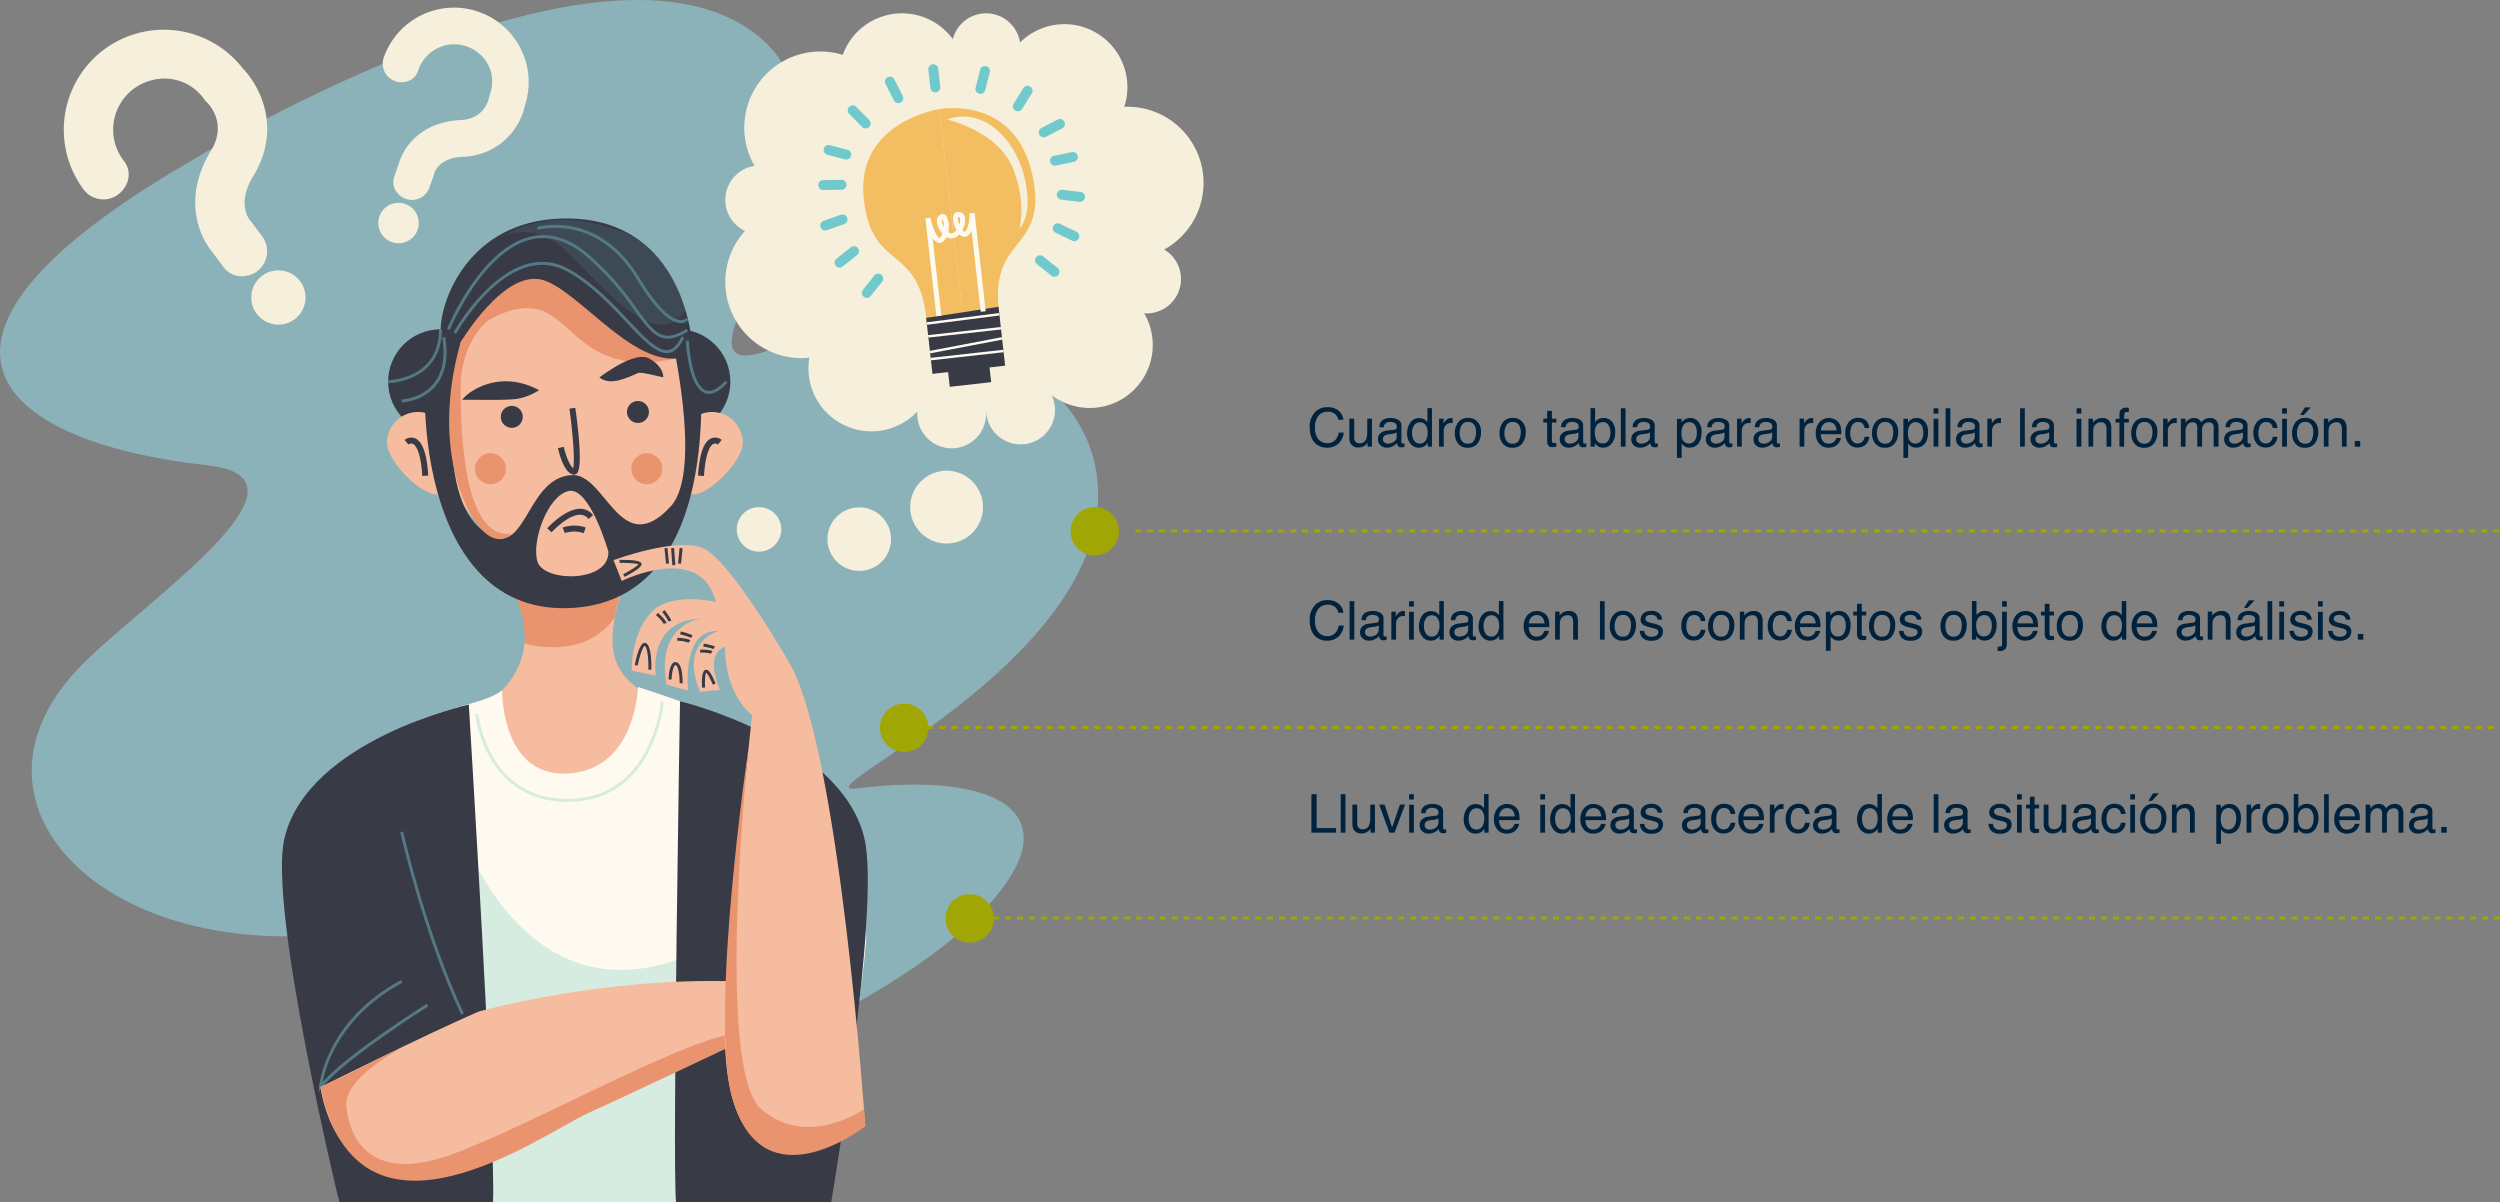 <svg xmlns="http://www.w3.org/2000/svg" width="839.5" height="403.774" viewBox="0 0 839.5 403.774">
  <rect x="0" y="0" width="839.5" height="403.774" fill="#808080" stroke="none"/>
  <g id="Grupo_63817" data-name="Grupo 63817" transform="translate(-540 -1464)">
    <g id="Grupo_62170" data-name="Grupo 62170" transform="translate(39)">
      <path id="Trazado_142082" data-name="Trazado 142082" d="M6.812.737a5.291,5.291,0,0,1,3.806,1.292,4.563,4.563,0,0,1,1.5,2.936H10.415A3.549,3.549,0,0,0,9.259,2.987a3.663,3.663,0,0,0-2.43-.729A3.9,3.9,0,0,0,3.749,3.6,6.11,6.11,0,0,0,2.575,7.707a5.968,5.968,0,0,0,1.059,3.678A3.7,3.7,0,0,0,6.794,12.8a3.338,3.338,0,0,0,2.944-1.485,5.649,5.649,0,0,0,.8-2.057h1.705a5.826,5.826,0,0,1-1.512,3.419,5.379,5.379,0,0,1-4.148,1.661A5.475,5.475,0,0,1,2.8,12.972Q.791,11.17.791,7.408A7.107,7.107,0,0,1,2.3,2.724,5.522,5.522,0,0,1,6.812.737Zm8.93,3.85v6.249a2.635,2.635,0,0,0,.229,1.178,1.6,1.6,0,0,0,1.573.844,2.224,2.224,0,0,0,2.25-1.477,5.858,5.858,0,0,0,.325-2.171V4.587H21.7V14H20.206l.018-1.389a3.191,3.191,0,0,1-.765.905,3.365,3.365,0,0,1-2.2.738A2.834,2.834,0,0,1,14.52,12.91a4,4,0,0,1-.4-1.925v-6.4ZM25.383,11.5a1.3,1.3,0,0,0,.5,1.081,1.857,1.857,0,0,0,1.187.4,3.608,3.608,0,0,0,1.617-.387,2.176,2.176,0,0,0,1.318-2.1V9.21a2.707,2.707,0,0,1-.747.308,6.366,6.366,0,0,1-.9.176l-.958.123a3.664,3.664,0,0,0-1.292.36A1.4,1.4,0,0,0,25.383,11.5Zm3.832-3.2a.859.859,0,0,0,.729-.457,1.391,1.391,0,0,0,.105-.606,1.285,1.285,0,0,0-.576-1.173,3.089,3.089,0,0,0-1.648-.365,2.094,2.094,0,0,0-1.758.668,2.2,2.2,0,0,0-.378,1.1H24.214A2.718,2.718,0,0,1,25.343,5.04a4.637,4.637,0,0,1,2.518-.681,5.124,5.124,0,0,1,2.7.633A2.147,2.147,0,0,1,31.588,6.96v5.423a.694.694,0,0,0,.1.4.487.487,0,0,0,.426.149q.105,0,.237-.013t.281-.04v1.169a4.406,4.406,0,0,1-.562.132,4.111,4.111,0,0,1-.527.026,1.3,1.3,0,0,1-1.187-.58,2.239,2.239,0,0,1-.272-.87,4.025,4.025,0,0,1-1.389,1.1,4.3,4.3,0,0,1-2,.466,2.967,2.967,0,0,1-2.14-.8,2.642,2.642,0,0,1-.831-1.991,2.564,2.564,0,0,1,.817-2.03,3.889,3.889,0,0,1,2.145-.888ZM35.183,9.4a4.666,4.666,0,0,0,.642,2.531,2.248,2.248,0,0,0,2.057,1.02,2.166,2.166,0,0,0,1.806-.945A4.462,4.462,0,0,0,40.395,9.3a4.009,4.009,0,0,0-.729-2.641,2.276,2.276,0,0,0-1.8-.857,2.378,2.378,0,0,0-1.938.914A4.186,4.186,0,0,0,35.183,9.4ZM37.564,4.42a3.349,3.349,0,0,1,1.811.457,4.253,4.253,0,0,1,.958.923V1.045h1.521V14H40.43V12.69a3.423,3.423,0,0,1-1.31,1.257,3.748,3.748,0,0,1-1.731.387,3.506,3.506,0,0,1-2.725-1.323,5.172,5.172,0,0,1-1.151-3.52,6.076,6.076,0,0,1,1.05-3.564A3.439,3.439,0,0,1,37.564,4.42Zm6.671.167h1.5V6.213a3.592,3.592,0,0,1,.905-1.156A2.347,2.347,0,0,1,48.3,4.376q.044,0,.149.009t.36.035V6.09a2.363,2.363,0,0,0-.259-.035q-.119-.009-.259-.009a2.258,2.258,0,0,0-1.837.769,2.684,2.684,0,0,0-.642,1.771V14H44.235Zm9.686,8.394a2.182,2.182,0,0,0,2.158-1.191,5.933,5.933,0,0,0,.584-2.65A4.718,4.718,0,0,0,56.241,7a2.373,2.373,0,0,0-2.3-1.3A2.271,2.271,0,0,0,51.829,6.8a5.133,5.133,0,0,0-.659,2.672,4.465,4.465,0,0,0,.659,2.5A2.322,2.322,0,0,0,53.921,12.98Zm.062-8.666a4.262,4.262,0,0,1,3.076,1.213A4.736,4.736,0,0,1,58.315,9.1a6.122,6.122,0,0,1-1.107,3.762,4.006,4.006,0,0,1-3.437,1.485,3.88,3.88,0,0,1-3.085-1.314A5.19,5.19,0,0,1,49.544,9.5a5.615,5.615,0,0,1,1.2-3.779A4.041,4.041,0,0,1,53.982,4.314Zm14.95,8.666A2.182,2.182,0,0,0,71.09,11.79a5.933,5.933,0,0,0,.584-2.65A4.718,4.718,0,0,0,71.253,7a2.373,2.373,0,0,0-2.3-1.3A2.271,2.271,0,0,0,66.841,6.8a5.133,5.133,0,0,0-.659,2.672,4.465,4.465,0,0,0,.659,2.5A2.322,2.322,0,0,0,68.933,12.98Zm.062-8.666A4.262,4.262,0,0,1,72.07,5.527,4.736,4.736,0,0,1,73.327,9.1a6.122,6.122,0,0,1-1.107,3.762,4.006,4.006,0,0,1-3.437,1.485A3.88,3.88,0,0,1,65.7,13.029,5.19,5.19,0,0,1,64.556,9.5a5.615,5.615,0,0,1,1.2-3.779A4.041,4.041,0,0,1,68.994,4.314ZM80.525,1.959h1.6V4.587h1.5V5.879h-1.5v6.144a.665.665,0,0,0,.334.659,1.42,1.42,0,0,0,.615.1q.114,0,.246,0t.308-.022V14a3.532,3.532,0,0,1-.567.114,5.39,5.39,0,0,1-.637.035,1.717,1.717,0,0,1-1.5-.567,2.519,2.519,0,0,1-.4-1.472V5.879H79.251V4.587h1.274Zm5.9,9.536a1.3,1.3,0,0,0,.5,1.081,1.857,1.857,0,0,0,1.187.4,3.608,3.608,0,0,0,1.617-.387,2.176,2.176,0,0,0,1.318-2.1V9.21a2.707,2.707,0,0,1-.747.308,6.366,6.366,0,0,1-.9.176l-.958.123a3.664,3.664,0,0,0-1.292.36A1.4,1.4,0,0,0,86.423,11.5Zm3.832-3.2a.859.859,0,0,0,.729-.457,1.391,1.391,0,0,0,.105-.606,1.285,1.285,0,0,0-.576-1.173,3.089,3.089,0,0,0-1.648-.365,2.094,2.094,0,0,0-1.758.668,2.2,2.2,0,0,0-.378,1.1H85.254A2.718,2.718,0,0,1,86.383,5.04,4.637,4.637,0,0,1,88.9,4.358a5.124,5.124,0,0,1,2.7.633A2.147,2.147,0,0,1,92.628,6.96v5.423a.694.694,0,0,0,.1.4.487.487,0,0,0,.426.149q.105,0,.237-.013t.281-.04v1.169a4.406,4.406,0,0,1-.562.132,4.111,4.111,0,0,1-.527.026,1.3,1.3,0,0,1-1.187-.58,2.239,2.239,0,0,1-.272-.87,4.025,4.025,0,0,1-1.389,1.1,4.3,4.3,0,0,1-2,.466,2.967,2.967,0,0,1-2.14-.8,2.642,2.642,0,0,1-.831-1.991,2.564,2.564,0,0,1,.817-2.03,3.889,3.889,0,0,1,2.145-.888ZM95.1,1.045h1.538V5.729a3.447,3.447,0,0,1,2.8-1.389,3.667,3.667,0,0,1,2.852,1.208,5.148,5.148,0,0,1,1.094,3.564,6.112,6.112,0,0,1-1.081,3.709,3.507,3.507,0,0,1-3,1.477A3.071,3.071,0,0,1,97.5,13.78a4.372,4.372,0,0,1-.94-.984V14H95.1ZM99.211,12.9a2.114,2.114,0,0,0,1.92-1.02,5.02,5.02,0,0,0,.637-2.689,4.414,4.414,0,0,0-.637-2.461,2.1,2.1,0,0,0-1.876-.976,2.617,2.617,0,0,0-1.894.8,3.592,3.592,0,0,0-.813,2.637,5.827,5.827,0,0,0,.334,2.153A2.308,2.308,0,0,0,99.211,12.9Zm6.064-11.812h1.582V14h-1.582ZM110.443,11.5a1.3,1.3,0,0,0,.5,1.081,1.857,1.857,0,0,0,1.187.4,3.608,3.608,0,0,0,1.617-.387,2.176,2.176,0,0,0,1.318-2.1V9.21a2.707,2.707,0,0,1-.747.308,6.366,6.366,0,0,1-.9.176l-.958.123a3.664,3.664,0,0,0-1.292.36A1.4,1.4,0,0,0,110.443,11.5Zm3.832-3.2A.859.859,0,0,0,115,7.839a1.391,1.391,0,0,0,.105-.606,1.285,1.285,0,0,0-.576-1.173,3.089,3.089,0,0,0-1.648-.365,2.094,2.094,0,0,0-1.758.668,2.2,2.2,0,0,0-.378,1.1h-1.477A2.718,2.718,0,0,1,110.4,5.04a4.637,4.637,0,0,1,2.518-.681,5.124,5.124,0,0,1,2.7.633,2.147,2.147,0,0,1,1.028,1.969v5.423a.694.694,0,0,0,.1.4.487.487,0,0,0,.426.149q.105,0,.237-.013t.281-.04v1.169a4.406,4.406,0,0,1-.562.132,4.111,4.111,0,0,1-.527.026,1.3,1.3,0,0,1-1.187-.58,2.239,2.239,0,0,1-.272-.87,4.025,4.025,0,0,1-1.389,1.1,4.3,4.3,0,0,1-2,.466,2.967,2.967,0,0,1-2.14-.8,2.642,2.642,0,0,1-.831-1.991,2.564,2.564,0,0,1,.817-2.03,3.889,3.889,0,0,1,2.145-.888Zm13.939,4.641a2.257,2.257,0,0,0,1.841-.927,4.413,4.413,0,0,0,.734-2.773,5.176,5.176,0,0,0-.325-1.934,2.383,2.383,0,0,0-4.5.088,6.514,6.514,0,0,0-.325,2.232,4.732,4.732,0,0,0,.325,1.854A2.243,2.243,0,0,0,128.215,12.937Zm-4.1-8.306h1.538V5.879a3.84,3.84,0,0,1,1.037-.993,3.338,3.338,0,0,1,1.881-.527,3.537,3.537,0,0,1,2.716,1.226,5.023,5.023,0,0,1,1.116,3.5q0,3.076-1.608,4.395a3.634,3.634,0,0,1-2.373.835,3.221,3.221,0,0,1-1.784-.466,4.111,4.111,0,0,1-.94-.905v4.808h-1.582ZM135.466,11.5a1.3,1.3,0,0,0,.5,1.081,1.857,1.857,0,0,0,1.187.4,3.608,3.608,0,0,0,1.617-.387,2.176,2.176,0,0,0,1.318-2.1V9.21a2.707,2.707,0,0,1-.747.308,6.366,6.366,0,0,1-.9.176l-.958.123a3.664,3.664,0,0,0-1.292.36A1.4,1.4,0,0,0,135.466,11.5ZM139.3,8.3a.859.859,0,0,0,.729-.457,1.391,1.391,0,0,0,.105-.606,1.285,1.285,0,0,0-.576-1.173,3.089,3.089,0,0,0-1.648-.365,2.094,2.094,0,0,0-1.758.668,2.2,2.2,0,0,0-.378,1.1H134.3a2.718,2.718,0,0,1,1.129-2.421,4.637,4.637,0,0,1,2.518-.681,5.124,5.124,0,0,1,2.7.633,2.147,2.147,0,0,1,1.028,1.969v5.423a.694.694,0,0,0,.1.4.487.487,0,0,0,.426.149q.105,0,.237-.013t.281-.04v1.169a4.406,4.406,0,0,1-.562.132,4.111,4.111,0,0,1-.527.026,1.3,1.3,0,0,1-1.187-.58,2.239,2.239,0,0,1-.272-.87,4.025,4.025,0,0,1-1.389,1.1,4.3,4.3,0,0,1-2,.466,2.967,2.967,0,0,1-2.14-.8,2.642,2.642,0,0,1-.831-1.991,2.564,2.564,0,0,1,.817-2.03,3.889,3.889,0,0,1,2.145-.888Zm5.01-3.709h1.5V6.213a3.592,3.592,0,0,1,.905-1.156,2.347,2.347,0,0,1,1.661-.681q.044,0,.149.009t.36.035V6.09a2.363,2.363,0,0,0-.259-.035q-.119-.009-.259-.009a2.258,2.258,0,0,0-1.837.769,2.684,2.684,0,0,0-.642,1.771V14h-1.582Zm7.163,6.908a1.3,1.3,0,0,0,.5,1.081,1.857,1.857,0,0,0,1.187.4,3.608,3.608,0,0,0,1.617-.387,2.176,2.176,0,0,0,1.318-2.1V9.21a2.707,2.707,0,0,1-.747.308,6.366,6.366,0,0,1-.9.176l-.958.123a3.664,3.664,0,0,0-1.292.36A1.4,1.4,0,0,0,151.471,11.5ZM155.3,8.3a.859.859,0,0,0,.729-.457,1.391,1.391,0,0,0,.105-.606,1.285,1.285,0,0,0-.576-1.173,3.089,3.089,0,0,0-1.648-.365,2.094,2.094,0,0,0-1.758.668,2.2,2.2,0,0,0-.378,1.1H150.3a2.718,2.718,0,0,1,1.129-2.421,4.637,4.637,0,0,1,2.518-.681,5.124,5.124,0,0,1,2.7.633,2.147,2.147,0,0,1,1.028,1.969v5.423a.694.694,0,0,0,.1.4.487.487,0,0,0,.426.149q.105,0,.237-.013t.281-.04v1.169a4.406,4.406,0,0,1-.562.132,4.111,4.111,0,0,1-.527.026,1.3,1.3,0,0,1-1.187-.58,2.239,2.239,0,0,1-.272-.87,4.025,4.025,0,0,1-1.389,1.1,4.3,4.3,0,0,1-2,.466,2.967,2.967,0,0,1-2.14-.8,2.642,2.642,0,0,1-.831-1.991,2.564,2.564,0,0,1,.817-2.03,3.889,3.889,0,0,1,2.145-.888Zm10.011-3.709h1.5V6.213a3.592,3.592,0,0,1,.905-1.156,2.347,2.347,0,0,1,1.661-.681q.044,0,.149.009t.36.035V6.09a2.363,2.363,0,0,0-.259-.035q-.119-.009-.259-.009a2.258,2.258,0,0,0-1.837.769,2.684,2.684,0,0,0-.642,1.771V14h-1.582Zm9.87-.211a4.294,4.294,0,0,1,1.942.47,3.582,3.582,0,0,1,1.433,1.217,4.2,4.2,0,0,1,.633,1.661,10.868,10.868,0,0,1,.141,2.074h-6.9a4.026,4.026,0,0,0,.677,2.3,2.266,2.266,0,0,0,1.96.866,2.534,2.534,0,0,0,1.978-.817,2.755,2.755,0,0,0,.6-1.1H179.2a3.276,3.276,0,0,1-.409,1.156,4.111,4.111,0,0,1-.778,1.042,3.687,3.687,0,0,1-1.784.949,5.42,5.42,0,0,1-1.292.141,3.964,3.964,0,0,1-2.979-1.279,4.976,4.976,0,0,1-1.222-3.582,5.41,5.41,0,0,1,1.23-3.683A4.059,4.059,0,0,1,175.184,4.376Zm2.522,4.166a4.1,4.1,0,0,0-.448-1.644,2.3,2.3,0,0,0-2.171-1.143,2.406,2.406,0,0,0-1.828.787,2.972,2.972,0,0,0-.782,2Zm7.2-4.228a4.1,4.1,0,0,1,2.588.773,3.705,3.705,0,0,1,1.2,2.663h-1.538a2.839,2.839,0,0,0-.642-1.446,2.027,2.027,0,0,0-1.608-.576,2.222,2.222,0,0,0-2.162,1.477,5.865,5.865,0,0,0-.422,2.364,4.449,4.449,0,0,0,.6,2.382,2.317,2.317,0,0,0,3.441.365,3.311,3.311,0,0,0,.8-1.648h1.538a4.129,4.129,0,0,1-1.318,2.738,4.113,4.113,0,0,1-2.7.866,3.6,3.6,0,0,1-2.944-1.349,5.164,5.164,0,0,1-1.1-3.371,5.678,5.678,0,0,1,1.2-3.858A3.891,3.891,0,0,1,184.9,4.314Zm9.105,8.666a2.182,2.182,0,0,0,2.158-1.191,5.933,5.933,0,0,0,.584-2.65A4.718,4.718,0,0,0,196.33,7a2.373,2.373,0,0,0-2.3-1.3A2.271,2.271,0,0,0,191.918,6.8a5.133,5.133,0,0,0-.659,2.672,4.465,4.465,0,0,0,.659,2.5A2.322,2.322,0,0,0,194.01,12.98Zm.062-8.666a4.262,4.262,0,0,1,3.076,1.213A4.736,4.736,0,0,1,198.4,9.1a6.122,6.122,0,0,1-1.107,3.762,4.006,4.006,0,0,1-3.437,1.485,3.88,3.88,0,0,1-3.085-1.314A5.19,5.19,0,0,1,189.633,9.5a5.615,5.615,0,0,1,1.2-3.779A4.041,4.041,0,0,1,194.071,4.314Zm10.187,8.622a2.257,2.257,0,0,0,1.841-.927,4.413,4.413,0,0,0,.734-2.773,5.176,5.176,0,0,0-.325-1.934,2.383,2.383,0,0,0-4.5.088,6.514,6.514,0,0,0-.325,2.232,4.732,4.732,0,0,0,.325,1.854A2.243,2.243,0,0,0,204.258,12.937Zm-4.1-8.306H201.7V5.879a3.84,3.84,0,0,1,1.037-.993,3.338,3.338,0,0,1,1.881-.527,3.537,3.537,0,0,1,2.716,1.226,5.023,5.023,0,0,1,1.116,3.5q0,3.076-1.608,4.395a3.634,3.634,0,0,1-2.373.835,3.221,3.221,0,0,1-1.784-.466,4.111,4.111,0,0,1-.94-.905v4.808h-1.582Zm10.134,0H211.9V14H210.3Zm0-3.542H211.9V2.882H210.3Zm4.043,0h1.582V14h-1.582ZM219.507,11.5a1.3,1.3,0,0,0,.5,1.081,1.857,1.857,0,0,0,1.187.4,3.608,3.608,0,0,0,1.617-.387,2.176,2.176,0,0,0,1.318-2.1V9.21a2.707,2.707,0,0,1-.747.308,6.366,6.366,0,0,1-.9.176l-.958.123a3.664,3.664,0,0,0-1.292.36A1.4,1.4,0,0,0,219.507,11.5Zm3.832-3.2a.859.859,0,0,0,.729-.457,1.391,1.391,0,0,0,.105-.606,1.285,1.285,0,0,0-.576-1.173,3.089,3.089,0,0,0-1.648-.365,2.094,2.094,0,0,0-1.758.668,2.2,2.2,0,0,0-.378,1.1h-1.477a2.718,2.718,0,0,1,1.129-2.421,4.637,4.637,0,0,1,2.518-.681,5.124,5.124,0,0,1,2.7.633,2.147,2.147,0,0,1,1.028,1.969v5.423a.694.694,0,0,0,.1.4.487.487,0,0,0,.426.149q.105,0,.237-.013t.281-.04v1.169a4.406,4.406,0,0,1-.562.132,4.111,4.111,0,0,1-.527.026,1.3,1.3,0,0,1-1.187-.58,2.239,2.239,0,0,1-.272-.87,4.025,4.025,0,0,1-1.389,1.1,4.3,4.3,0,0,1-2,.466,2.967,2.967,0,0,1-2.14-.8,2.642,2.642,0,0,1-.831-1.991,2.564,2.564,0,0,1,.817-2.03,3.889,3.889,0,0,1,2.145-.888Zm5.01-3.709h1.5V6.213a3.592,3.592,0,0,1,.905-1.156,2.347,2.347,0,0,1,1.661-.681q.044,0,.149.009t.36.035V6.09a2.363,2.363,0,0,0-.259-.035q-.119-.009-.259-.009a2.258,2.258,0,0,0-1.837.769,2.684,2.684,0,0,0-.642,1.771V14h-1.582Zm11-3.5h1.582V14h-1.582ZM244.512,11.5a1.3,1.3,0,0,0,.5,1.081,1.857,1.857,0,0,0,1.187.4,3.608,3.608,0,0,0,1.617-.387,2.176,2.176,0,0,0,1.318-2.1V9.21a2.707,2.707,0,0,1-.747.308,6.366,6.366,0,0,1-.9.176l-.958.123a3.664,3.664,0,0,0-1.292.36A1.4,1.4,0,0,0,244.512,11.5Zm3.832-3.2a.859.859,0,0,0,.729-.457,1.391,1.391,0,0,0,.105-.606,1.285,1.285,0,0,0-.576-1.173,3.089,3.089,0,0,0-1.648-.365,2.094,2.094,0,0,0-1.758.668,2.2,2.2,0,0,0-.378,1.1h-1.477a2.718,2.718,0,0,1,1.129-2.421,4.637,4.637,0,0,1,2.518-.681,5.124,5.124,0,0,1,2.7.633,2.147,2.147,0,0,1,1.028,1.969v5.423a.694.694,0,0,0,.1.4.487.487,0,0,0,.426.149q.105,0,.237-.013t.281-.04v1.169a4.406,4.406,0,0,1-.562.132,4.111,4.111,0,0,1-.527.026,1.3,1.3,0,0,1-1.187-.58,2.239,2.239,0,0,1-.272-.87,4.025,4.025,0,0,1-1.389,1.1,4.3,4.3,0,0,1-2,.466,2.967,2.967,0,0,1-2.14-.8,2.642,2.642,0,0,1-.831-1.991,2.564,2.564,0,0,1,.817-2.03,3.889,3.889,0,0,1,2.145-.888Zm9.967-3.665h1.608V14h-1.608Zm0-3.542h1.608V2.882h-1.608Zm4,3.5h1.5V5.923a4.215,4.215,0,0,1,1.415-1.187,3.773,3.773,0,0,1,1.661-.36,2.739,2.739,0,0,1,2.707,1.4,4.962,4.962,0,0,1,.387,2.188V14h-1.608V8.067a3.212,3.212,0,0,0-.255-1.389A1.545,1.545,0,0,0,266.59,5.8a3.114,3.114,0,0,0-.923.114,2.377,2.377,0,0,0-1.143.773,2.329,2.329,0,0,0-.514.962,6.478,6.478,0,0,0-.119,1.419V14H262.31Zm10.406-1.433a2.821,2.821,0,0,1,.343-1.441A2.423,2.423,0,0,1,275.194.9q.149,0,.308.009t.36.026V2.381q-.246-.018-.356-.022t-.207,0q-.721,0-.861.374a7.385,7.385,0,0,0-.141,1.9h1.564V5.879H274.28V14h-1.564V5.879h-1.31V4.631h1.31Zm8.341,9.826a2.182,2.182,0,0,0,2.158-1.191,5.933,5.933,0,0,0,.584-2.65A4.718,4.718,0,0,0,283.377,7a2.373,2.373,0,0,0-2.3-1.3A2.271,2.271,0,0,0,278.965,6.8a5.133,5.133,0,0,0-.659,2.672,4.465,4.465,0,0,0,.659,2.5A2.322,2.322,0,0,0,281.057,12.98Zm.062-8.666a4.262,4.262,0,0,1,3.076,1.213A4.736,4.736,0,0,1,285.451,9.1a6.122,6.122,0,0,1-1.107,3.762,4.006,4.006,0,0,1-3.437,1.485,3.88,3.88,0,0,1-3.085-1.314A5.19,5.19,0,0,1,276.68,9.5a5.615,5.615,0,0,1,1.2-3.779A4.041,4.041,0,0,1,281.118,4.314Zm6.258.272h1.5V6.213a3.592,3.592,0,0,1,.905-1.156,2.347,2.347,0,0,1,1.661-.681q.044,0,.149.009t.36.035V6.09a2.363,2.363,0,0,0-.259-.035q-.119-.009-.259-.009a2.258,2.258,0,0,0-1.837.769,2.684,2.684,0,0,0-.642,1.771V14h-1.582Zm5.95,0h1.564V5.923a5.258,5.258,0,0,1,1.02-1.011,3.066,3.066,0,0,1,1.775-.536,2.794,2.794,0,0,1,1.811.554,2.894,2.894,0,0,1,.7.932,3.419,3.419,0,0,1,1.239-1.121,3.457,3.457,0,0,1,1.6-.365,2.616,2.616,0,0,1,2.584,1.371,4.482,4.482,0,0,1,.369,1.986V14h-1.644V7.461a1.523,1.523,0,0,0-.47-1.292,1.861,1.861,0,0,0-1.147-.352,2.277,2.277,0,0,0-1.6.624,2.74,2.74,0,0,0-.672,2.083V14h-1.608V7.856a3.192,3.192,0,0,0-.229-1.4,1.394,1.394,0,0,0-1.345-.659,2.32,2.32,0,0,0-1.63.694,3.4,3.4,0,0,0-.734,2.514V14h-1.582ZM309.533,11.5a1.3,1.3,0,0,0,.5,1.081,1.857,1.857,0,0,0,1.187.4,3.608,3.608,0,0,0,1.617-.387,2.176,2.176,0,0,0,1.318-2.1V9.21a2.707,2.707,0,0,1-.747.308,6.366,6.366,0,0,1-.9.176l-.958.123a3.664,3.664,0,0,0-1.292.36A1.4,1.4,0,0,0,309.533,11.5Zm3.832-3.2a.859.859,0,0,0,.729-.457,1.391,1.391,0,0,0,.105-.606,1.285,1.285,0,0,0-.576-1.173,3.089,3.089,0,0,0-1.648-.365,2.094,2.094,0,0,0-1.758.668,2.2,2.2,0,0,0-.378,1.1h-1.477a2.718,2.718,0,0,1,1.129-2.421,4.637,4.637,0,0,1,2.518-.681,5.124,5.124,0,0,1,2.7.633,2.147,2.147,0,0,1,1.028,1.969v5.423a.694.694,0,0,0,.1.4.487.487,0,0,0,.426.149q.105,0,.237-.013t.281-.04v1.169a4.406,4.406,0,0,1-.562.132,4.111,4.111,0,0,1-.527.026,1.3,1.3,0,0,1-1.187-.58,2.239,2.239,0,0,1-.272-.87,4.025,4.025,0,0,1-1.389,1.1,4.3,4.3,0,0,1-2,.466,2.967,2.967,0,0,1-2.14-.8,2.642,2.642,0,0,1-.831-1.991A2.564,2.564,0,0,1,308.7,9.5a3.889,3.889,0,0,1,2.145-.888Zm8.6-3.981a4.1,4.1,0,0,1,2.588.773,3.705,3.705,0,0,1,1.2,2.663h-1.538a2.839,2.839,0,0,0-.642-1.446,2.027,2.027,0,0,0-1.608-.576A2.222,2.222,0,0,0,319.8,7.206a5.865,5.865,0,0,0-.422,2.364,4.449,4.449,0,0,0,.6,2.382,2.317,2.317,0,0,0,3.441.365,3.311,3.311,0,0,0,.8-1.648h1.538a4.129,4.129,0,0,1-1.318,2.738,4.113,4.113,0,0,1-2.7.866,3.6,3.6,0,0,1-2.944-1.349,5.164,5.164,0,0,1-1.1-3.371,5.678,5.678,0,0,1,1.2-3.858A3.891,3.891,0,0,1,321.961,4.314Zm5.37.316h1.608V14h-1.608Zm0-3.542h1.608V2.882h-1.608Zm7.734,11.892a2.182,2.182,0,0,0,2.158-1.191,5.933,5.933,0,0,0,.584-2.65A4.718,4.718,0,0,0,337.386,7a2.373,2.373,0,0,0-2.3-1.3A2.271,2.271,0,0,0,332.974,6.8a5.133,5.133,0,0,0-.659,2.672,4.465,4.465,0,0,0,.659,2.5A2.322,2.322,0,0,0,335.065,12.98Zm.062-8.666A4.262,4.262,0,0,1,338.2,5.527,4.736,4.736,0,0,1,339.46,9.1a6.122,6.122,0,0,1-1.107,3.762,4.006,4.006,0,0,1-3.437,1.485,3.88,3.88,0,0,1-3.085-1.314A5.19,5.19,0,0,1,330.688,9.5a5.615,5.615,0,0,1,1.2-3.779A4.041,4.041,0,0,1,335.127,4.314ZM336.964.8l-2.347,2.54H333.4L335.013.8Zm4.377,3.788h1.5V5.923a4.215,4.215,0,0,1,1.415-1.187,3.773,3.773,0,0,1,1.661-.36,2.739,2.739,0,0,1,2.707,1.4,4.962,4.962,0,0,1,.387,2.188V14h-1.608V8.067a3.212,3.212,0,0,0-.255-1.389,1.545,1.545,0,0,0-1.529-.879,3.114,3.114,0,0,0-.923.114,2.377,2.377,0,0,0-1.143.773,2.329,2.329,0,0,0-.514.962,6.478,6.478,0,0,0-.119,1.419V14h-1.582Zm10.389,7.5h1.837V14h-1.837ZM6.812,65.537a5.291,5.291,0,0,1,3.806,1.292,4.563,4.563,0,0,1,1.5,2.936H10.415a3.549,3.549,0,0,0-1.156-1.978,3.663,3.663,0,0,0-2.43-.729A3.9,3.9,0,0,0,3.749,68.4a6.11,6.11,0,0,0-1.173,4.109,5.968,5.968,0,0,0,1.059,3.678A3.7,3.7,0,0,0,6.794,77.6a3.338,3.338,0,0,0,2.944-1.485,5.649,5.649,0,0,0,.8-2.057h1.705a5.826,5.826,0,0,1-1.512,3.419,5.379,5.379,0,0,1-4.148,1.661A5.475,5.475,0,0,1,2.8,77.772Q.791,75.97.791,72.208A7.107,7.107,0,0,1,2.3,67.524,5.522,5.522,0,0,1,6.812,65.537Zm7.392.352h1.582V78.8H14.2ZM19.371,76.3a1.3,1.3,0,0,0,.5,1.081,1.857,1.857,0,0,0,1.187.4,3.608,3.608,0,0,0,1.617-.387,2.176,2.176,0,0,0,1.318-2.1V74.01a2.707,2.707,0,0,1-.747.308,6.366,6.366,0,0,1-.9.176l-.958.123a3.664,3.664,0,0,0-1.292.36A1.4,1.4,0,0,0,19.371,76.3ZM23.2,73.1a.859.859,0,0,0,.729-.457,1.391,1.391,0,0,0,.105-.606,1.285,1.285,0,0,0-.576-1.173,3.089,3.089,0,0,0-1.648-.365,2.094,2.094,0,0,0-1.758.668,2.2,2.2,0,0,0-.378,1.1H18.2a2.718,2.718,0,0,1,1.129-2.421,4.637,4.637,0,0,1,2.518-.681,5.124,5.124,0,0,1,2.7.633,2.147,2.147,0,0,1,1.028,1.969v5.423a.694.694,0,0,0,.1.4.487.487,0,0,0,.426.149q.105,0,.237-.013t.281-.04v1.169a4.406,4.406,0,0,1-.562.132,4.111,4.111,0,0,1-.527.026,1.3,1.3,0,0,1-1.187-.58,2.239,2.239,0,0,1-.272-.87,4.025,4.025,0,0,1-1.389,1.1,4.3,4.3,0,0,1-2,.466,2.967,2.967,0,0,1-2.14-.8,2.642,2.642,0,0,1-.831-1.991,2.564,2.564,0,0,1,.817-2.03,3.889,3.889,0,0,1,2.145-.888Zm5.01-3.709h1.5v1.626a3.592,3.592,0,0,1,.905-1.156,2.347,2.347,0,0,1,1.661-.681q.044,0,.149.009t.36.035v1.67a2.363,2.363,0,0,0-.259-.035q-.119-.009-.259-.009a2.258,2.258,0,0,0-1.837.769,2.684,2.684,0,0,0-.642,1.771V78.8H28.213Zm5.95.044h1.608V78.8H34.163Zm0-3.542h1.608v1.793H34.163Zm5,8.314a4.666,4.666,0,0,0,.642,2.531,2.248,2.248,0,0,0,2.057,1.02,2.166,2.166,0,0,0,1.806-.945,4.462,4.462,0,0,0,.708-2.711,4.009,4.009,0,0,0-.729-2.641,2.276,2.276,0,0,0-1.8-.857,2.378,2.378,0,0,0-1.938.914A4.186,4.186,0,0,0,39.164,74.2Zm2.382-4.983a3.349,3.349,0,0,1,1.811.457,4.253,4.253,0,0,1,.958.923V65.845h1.521V78.8H44.411V77.49a3.423,3.423,0,0,1-1.31,1.257,3.748,3.748,0,0,1-1.731.387,3.506,3.506,0,0,1-2.725-1.323,5.172,5.172,0,0,1-1.151-3.52,6.076,6.076,0,0,1,1.05-3.564A3.439,3.439,0,0,1,41.546,69.22Zm7.84,7.075a1.3,1.3,0,0,0,.5,1.081,1.857,1.857,0,0,0,1.187.4,3.608,3.608,0,0,0,1.617-.387,2.176,2.176,0,0,0,1.318-2.1V74.01a2.707,2.707,0,0,1-.747.308,6.366,6.366,0,0,1-.9.176l-.958.123a3.664,3.664,0,0,0-1.292.36A1.4,1.4,0,0,0,49.386,76.3Zm3.832-3.2a.859.859,0,0,0,.729-.457,1.391,1.391,0,0,0,.105-.606,1.285,1.285,0,0,0-.576-1.173,3.089,3.089,0,0,0-1.648-.365,2.094,2.094,0,0,0-1.758.668,2.2,2.2,0,0,0-.378,1.1H48.217a2.718,2.718,0,0,1,1.129-2.421,4.637,4.637,0,0,1,2.518-.681,5.124,5.124,0,0,1,2.7.633,2.147,2.147,0,0,1,1.028,1.969v5.423a.694.694,0,0,0,.1.4.487.487,0,0,0,.426.149q.105,0,.237-.013t.281-.04v1.169a4.406,4.406,0,0,1-.562.132,4.111,4.111,0,0,1-.527.026,1.3,1.3,0,0,1-1.187-.58,2.239,2.239,0,0,1-.272-.87,4.025,4.025,0,0,1-1.389,1.1,4.3,4.3,0,0,1-2,.466,2.967,2.967,0,0,1-2.14-.8,2.642,2.642,0,0,1-.831-1.991,2.564,2.564,0,0,1,.817-2.03,3.889,3.889,0,0,1,2.145-.888ZM59.186,74.2a4.666,4.666,0,0,0,.642,2.531,2.248,2.248,0,0,0,2.057,1.02,2.166,2.166,0,0,0,1.806-.945A4.462,4.462,0,0,0,64.4,74.1a4.009,4.009,0,0,0-.729-2.641,2.276,2.276,0,0,0-1.8-.857,2.378,2.378,0,0,0-1.938.914A4.186,4.186,0,0,0,59.186,74.2Zm2.382-4.983a3.349,3.349,0,0,1,1.811.457,4.253,4.253,0,0,1,.958.923V65.845h1.521V78.8H64.433V77.49a3.423,3.423,0,0,1-1.31,1.257,3.748,3.748,0,0,1-1.731.387,3.506,3.506,0,0,1-2.725-1.323,5.172,5.172,0,0,1-1.151-3.52,6.076,6.076,0,0,1,1.05-3.564A3.439,3.439,0,0,1,61.567,69.22Zm15.548-.044a4.294,4.294,0,0,1,1.942.47,3.582,3.582,0,0,1,1.433,1.217,4.2,4.2,0,0,1,.633,1.661,10.868,10.868,0,0,1,.141,2.074h-6.9a4.026,4.026,0,0,0,.677,2.3,2.266,2.266,0,0,0,1.96.866,2.534,2.534,0,0,0,1.978-.817,2.755,2.755,0,0,0,.6-1.1h1.556A3.276,3.276,0,0,1,80.723,77a4.111,4.111,0,0,1-.778,1.042,3.687,3.687,0,0,1-1.784.949,5.42,5.42,0,0,1-1.292.141,3.964,3.964,0,0,1-2.979-1.279,4.976,4.976,0,0,1-1.222-3.582,5.41,5.41,0,0,1,1.23-3.683A4.059,4.059,0,0,1,77.115,69.176Zm2.522,4.166a4.1,4.1,0,0,0-.448-1.644,2.3,2.3,0,0,0-2.171-1.143,2.406,2.406,0,0,0-1.828.787,2.972,2.972,0,0,0-.782,2Zm3.568-3.955h1.5v1.336a4.215,4.215,0,0,1,1.415-1.187,3.773,3.773,0,0,1,1.661-.36,2.739,2.739,0,0,1,2.707,1.4,4.962,4.962,0,0,1,.387,2.188V78.8H89.271V72.867a3.212,3.212,0,0,0-.255-1.389,1.545,1.545,0,0,0-1.529-.879,3.114,3.114,0,0,0-.923.114,2.377,2.377,0,0,0-1.143.773,2.329,2.329,0,0,0-.514.962,6.478,6.478,0,0,0-.119,1.419V78.8H83.206Zm15.056-3.5h1.582V78.8H98.262Zm7.69,11.892a2.182,2.182,0,0,0,2.158-1.191,5.933,5.933,0,0,0,.584-2.65,4.718,4.718,0,0,0-.422-2.145,2.373,2.373,0,0,0-2.3-1.3A2.271,2.271,0,0,0,103.86,71.6a5.133,5.133,0,0,0-.659,2.672,4.465,4.465,0,0,0,.659,2.5A2.322,2.322,0,0,0,105.952,77.78Zm.062-8.666a4.262,4.262,0,0,1,3.076,1.213,4.736,4.736,0,0,1,1.257,3.568,6.122,6.122,0,0,1-1.107,3.762,4.006,4.006,0,0,1-3.437,1.485,3.88,3.88,0,0,1-3.085-1.314,5.19,5.19,0,0,1-1.143-3.529,5.615,5.615,0,0,1,1.2-3.779A4.041,4.041,0,0,1,106.014,69.114Zm7.154,6.732a2.3,2.3,0,0,0,.4,1.213,2.485,2.485,0,0,0,2.074.765,3.059,3.059,0,0,0,1.547-.382,1.27,1.27,0,0,0,.668-1.182,1.011,1.011,0,0,0-.536-.923,6.374,6.374,0,0,0-1.354-.448l-1.257-.316a6.131,6.131,0,0,1-1.775-.668,2,2,0,0,1-1.02-1.775,2.713,2.713,0,0,1,.962-2.162,3.839,3.839,0,0,1,2.588-.826,3.593,3.593,0,0,1,3.067,1.248,2.708,2.708,0,0,1,.571,1.705h-1.494a1.83,1.83,0,0,0-.378-.976,2.41,2.41,0,0,0-1.89-.624,2.259,2.259,0,0,0-1.358.343,1.074,1.074,0,0,0-.461.905,1.114,1.114,0,0,0,.606.984,3.644,3.644,0,0,0,1.037.387l1.046.255a8.087,8.087,0,0,1,2.285.8,2.118,2.118,0,0,1,.923,1.907,2.906,2.906,0,0,1-.954,2.171,4.059,4.059,0,0,1-2.9.914,3.9,3.9,0,0,1-2.975-.954,3.606,3.606,0,0,1-.936-2.36Zm16.69-6.732a4.1,4.1,0,0,1,2.588.773,3.705,3.705,0,0,1,1.2,2.663h-1.538a2.839,2.839,0,0,0-.642-1.446,2.027,2.027,0,0,0-1.608-.576,2.222,2.222,0,0,0-2.162,1.477,5.865,5.865,0,0,0-.422,2.364,4.449,4.449,0,0,0,.6,2.382,2.317,2.317,0,0,0,3.441.365,3.311,3.311,0,0,0,.8-1.648h1.538a3.72,3.72,0,0,1-4.017,3.6,3.6,3.6,0,0,1-2.944-1.349,5.164,5.164,0,0,1-1.1-3.371,5.678,5.678,0,0,1,1.2-3.858A3.891,3.891,0,0,1,129.858,69.114Zm9.105,8.666a2.182,2.182,0,0,0,2.158-1.191,5.933,5.933,0,0,0,.584-2.65,4.718,4.718,0,0,0-.422-2.145,2.373,2.373,0,0,0-2.3-1.3,2.271,2.271,0,0,0-2.109,1.107,5.133,5.133,0,0,0-.659,2.672,4.465,4.465,0,0,0,.659,2.5A2.322,2.322,0,0,0,138.964,77.78Zm.062-8.666a4.262,4.262,0,0,1,3.076,1.213,4.736,4.736,0,0,1,1.257,3.568,6.122,6.122,0,0,1-1.107,3.762,4.006,4.006,0,0,1-3.437,1.485,3.88,3.88,0,0,1-3.085-1.314,5.19,5.19,0,0,1-1.143-3.529,5.615,5.615,0,0,1,1.2-3.779A4.041,4.041,0,0,1,139.025,69.114Zm6.214.272h1.5v1.336a4.215,4.215,0,0,1,1.415-1.187,3.773,3.773,0,0,1,1.661-.36,2.739,2.739,0,0,1,2.707,1.4,4.962,4.962,0,0,1,.387,2.188V78.8H151.3V72.867a3.212,3.212,0,0,0-.255-1.389,1.545,1.545,0,0,0-1.529-.879,3.114,3.114,0,0,0-.923.114,2.377,2.377,0,0,0-1.143.773,2.329,2.329,0,0,0-.514.962,6.478,6.478,0,0,0-.119,1.419V78.8h-1.582Zm13.641-.272a4.1,4.1,0,0,1,2.588.773,3.705,3.705,0,0,1,1.2,2.663H161.13a2.839,2.839,0,0,0-.642-1.446,2.027,2.027,0,0,0-1.608-.576,2.222,2.222,0,0,0-2.162,1.477,5.865,5.865,0,0,0-.422,2.364,4.449,4.449,0,0,0,.6,2.382,2.317,2.317,0,0,0,3.441.365,3.311,3.311,0,0,0,.8-1.648h1.538a3.72,3.72,0,0,1-4.017,3.6,3.6,3.6,0,0,1-2.944-1.349,5.164,5.164,0,0,1-1.1-3.371,5.678,5.678,0,0,1,1.2-3.858A3.891,3.891,0,0,1,158.88,69.114Zm9.29.062a4.294,4.294,0,0,1,1.942.47,3.582,3.582,0,0,1,1.433,1.217,4.2,4.2,0,0,1,.633,1.661,10.868,10.868,0,0,1,.141,2.074h-6.9a4.026,4.026,0,0,0,.677,2.3,2.266,2.266,0,0,0,1.96.866,2.534,2.534,0,0,0,1.978-.817,2.755,2.755,0,0,0,.6-1.1h1.556A3.276,3.276,0,0,1,171.778,77,4.111,4.111,0,0,1,171,78.044a3.687,3.687,0,0,1-1.784.949,5.42,5.42,0,0,1-1.292.141,3.964,3.964,0,0,1-2.979-1.279,4.976,4.976,0,0,1-1.222-3.582,5.41,5.41,0,0,1,1.23-3.683A4.059,4.059,0,0,1,168.17,69.176Zm2.522,4.166a4.1,4.1,0,0,0-.448-1.644,2.3,2.3,0,0,0-2.171-1.143,2.406,2.406,0,0,0-1.828.787,2.972,2.972,0,0,0-.782,2Zm7.541,4.395a2.257,2.257,0,0,0,1.841-.927,4.413,4.413,0,0,0,.734-2.773,5.176,5.176,0,0,0-.325-1.934,2.383,2.383,0,0,0-4.5.088,6.514,6.514,0,0,0-.325,2.232,4.732,4.732,0,0,0,.325,1.854A2.243,2.243,0,0,0,178.233,77.737Zm-4.1-8.306h1.538v1.248a3.84,3.84,0,0,1,1.037-.993,3.338,3.338,0,0,1,1.881-.527,3.537,3.537,0,0,1,2.716,1.226,5.023,5.023,0,0,1,1.116,3.5q0,3.076-1.608,4.395a3.634,3.634,0,0,1-2.373.835,3.221,3.221,0,0,1-1.784-.466,4.111,4.111,0,0,1-.94-.905v4.808h-1.582Zm10.45-2.672h1.6v2.628h1.5v1.292h-1.5v6.144a.665.665,0,0,0,.334.659,1.42,1.42,0,0,0,.615.1q.114,0,.246,0t.308-.022V78.8a3.532,3.532,0,0,1-.567.114,5.39,5.39,0,0,1-.637.035,1.717,1.717,0,0,1-1.5-.567,2.519,2.519,0,0,1-.4-1.472V70.679h-1.274V69.387h1.274Zm8.42,11.021a2.182,2.182,0,0,0,2.158-1.191,5.933,5.933,0,0,0,.584-2.65,4.718,4.718,0,0,0-.422-2.145,2.373,2.373,0,0,0-2.3-1.3,2.271,2.271,0,0,0-2.109,1.107,5.133,5.133,0,0,0-.659,2.672,4.465,4.465,0,0,0,.659,2.5A2.322,2.322,0,0,0,193.008,77.78Zm.062-8.666a4.262,4.262,0,0,1,3.076,1.213A4.736,4.736,0,0,1,197.4,73.9a6.122,6.122,0,0,1-1.107,3.762,4.006,4.006,0,0,1-3.437,1.485,3.88,3.88,0,0,1-3.085-1.314,5.19,5.19,0,0,1-1.143-3.529,5.615,5.615,0,0,1,1.2-3.779A4.041,4.041,0,0,1,193.069,69.114Zm7.154,6.732a2.3,2.3,0,0,0,.4,1.213,2.485,2.485,0,0,0,2.074.765,3.059,3.059,0,0,0,1.547-.382,1.27,1.27,0,0,0,.668-1.182,1.011,1.011,0,0,0-.536-.923,6.374,6.374,0,0,0-1.354-.448l-1.257-.316a6.131,6.131,0,0,1-1.775-.668,2,2,0,0,1-1.02-1.775,2.713,2.713,0,0,1,.962-2.162,3.839,3.839,0,0,1,2.588-.826,3.593,3.593,0,0,1,3.067,1.248,2.708,2.708,0,0,1,.571,1.705h-1.494a1.83,1.83,0,0,0-.378-.976,2.41,2.41,0,0,0-1.89-.624,2.259,2.259,0,0,0-1.358.343,1.074,1.074,0,0,0-.461.905,1.114,1.114,0,0,0,.606.984,3.644,3.644,0,0,0,1.037.387l1.046.255a8.087,8.087,0,0,1,2.285.8,2.118,2.118,0,0,1,.923,1.907,2.906,2.906,0,0,1-.954,2.171,4.059,4.059,0,0,1-2.9.914,3.9,3.9,0,0,1-2.975-.954,3.606,3.606,0,0,1-.936-2.36Zm16.8,1.934a2.182,2.182,0,0,0,2.158-1.191,5.933,5.933,0,0,0,.584-2.65,4.718,4.718,0,0,0-.422-2.145,2.373,2.373,0,0,0-2.3-1.3,2.271,2.271,0,0,0-2.109,1.107,5.133,5.133,0,0,0-.659,2.672,4.465,4.465,0,0,0,.659,2.5A2.322,2.322,0,0,0,217.02,77.78Zm.062-8.666a4.262,4.262,0,0,1,3.076,1.213,4.736,4.736,0,0,1,1.257,3.568,6.122,6.122,0,0,1-1.107,3.762,4.006,4.006,0,0,1-3.437,1.485,3.88,3.88,0,0,1-3.085-1.314,5.19,5.19,0,0,1-1.143-3.529,5.615,5.615,0,0,1,1.2-3.779A4.041,4.041,0,0,1,217.081,69.114Zm6.091-3.27h1.538v4.685a3.447,3.447,0,0,1,2.8-1.389,3.667,3.667,0,0,1,2.852,1.208,5.148,5.148,0,0,1,1.094,3.564,6.112,6.112,0,0,1-1.081,3.709,3.507,3.507,0,0,1-3,1.477,3.071,3.071,0,0,1-1.811-.519,4.372,4.372,0,0,1-.94-.984v1.2h-1.459ZM227.285,77.7a2.114,2.114,0,0,0,1.92-1.02,5.02,5.02,0,0,0,.637-2.689,4.414,4.414,0,0,0-.637-2.461,2.1,2.1,0,0,0-1.876-.976,2.617,2.617,0,0,0-1.894.8,3.592,3.592,0,0,0-.813,2.637,5.827,5.827,0,0,0,.334,2.153A2.308,2.308,0,0,0,227.285,77.7Zm7.6-9.984h-1.582V65.889h1.582Zm-3.076,13.465a3.149,3.149,0,0,0,1.279-.189q.215-.154.215-.962v-10.6h1.582V80.2a2.84,2.84,0,0,1-.334,1.538,2.31,2.31,0,0,1-2.1.861q-.114,0-.242-.009t-.4-.035Zm9.413-12.006a4.294,4.294,0,0,1,1.942.47,3.582,3.582,0,0,1,1.433,1.217,4.2,4.2,0,0,1,.633,1.661,10.868,10.868,0,0,1,.141,2.074h-6.9a4.026,4.026,0,0,0,.677,2.3,2.266,2.266,0,0,0,1.96.866,2.534,2.534,0,0,0,1.978-.817,2.755,2.755,0,0,0,.6-1.1h1.556A3.276,3.276,0,0,1,244.833,77a4.111,4.111,0,0,1-.778,1.042,3.687,3.687,0,0,1-1.784.949,5.42,5.42,0,0,1-1.292.141A3.964,3.964,0,0,1,238,77.855a4.976,4.976,0,0,1-1.222-3.582,5.41,5.41,0,0,1,1.23-3.683A4.059,4.059,0,0,1,241.225,69.176Zm2.522,4.166A4.1,4.1,0,0,0,243.3,71.7a2.3,2.3,0,0,0-2.171-1.143,2.406,2.406,0,0,0-1.828.787,2.972,2.972,0,0,0-.782,2Zm3.885-6.583h1.6v2.628h1.5v1.292h-1.5v6.144a.665.665,0,0,0,.334.659,1.42,1.42,0,0,0,.615.1q.114,0,.246,0t.308-.022V78.8a3.532,3.532,0,0,1-.567.114,5.39,5.39,0,0,1-.637.035,1.717,1.717,0,0,1-1.5-.567,2.519,2.519,0,0,1-.4-1.472V70.679h-1.274V69.387h1.274Zm8.42,11.021a2.182,2.182,0,0,0,2.158-1.191,5.933,5.933,0,0,0,.584-2.65,4.718,4.718,0,0,0-.422-2.145,2.373,2.373,0,0,0-2.3-1.3A2.271,2.271,0,0,0,253.96,71.6a5.133,5.133,0,0,0-.659,2.672,4.465,4.465,0,0,0,.659,2.5A2.322,2.322,0,0,0,256.052,77.78Zm.062-8.666a4.262,4.262,0,0,1,3.076,1.213,4.736,4.736,0,0,1,1.257,3.568,6.122,6.122,0,0,1-1.107,3.762,4.006,4.006,0,0,1-3.437,1.485,3.88,3.88,0,0,1-3.085-1.314,5.19,5.19,0,0,1-1.143-3.529,5.615,5.615,0,0,1,1.2-3.779A4.041,4.041,0,0,1,256.113,69.114ZM268.33,74.2a4.666,4.666,0,0,0,.642,2.531,2.248,2.248,0,0,0,2.057,1.02,2.166,2.166,0,0,0,1.806-.945,4.462,4.462,0,0,0,.708-2.711,4.009,4.009,0,0,0-.729-2.641,2.276,2.276,0,0,0-1.8-.857,2.378,2.378,0,0,0-1.938.914A4.186,4.186,0,0,0,268.33,74.2Zm2.382-4.983a3.349,3.349,0,0,1,1.811.457,4.253,4.253,0,0,1,.958.923V65.845H275V78.8h-1.424V77.49a3.423,3.423,0,0,1-1.31,1.257,3.748,3.748,0,0,1-1.731.387,3.506,3.506,0,0,1-2.725-1.323,5.172,5.172,0,0,1-1.151-3.52,6.076,6.076,0,0,1,1.05-3.564A3.439,3.439,0,0,1,270.712,69.22Zm10.547-.044a4.294,4.294,0,0,1,1.942.47,3.582,3.582,0,0,1,1.433,1.217,4.2,4.2,0,0,1,.633,1.661,10.868,10.868,0,0,1,.141,2.074h-6.9a4.026,4.026,0,0,0,.677,2.3,2.266,2.266,0,0,0,1.96.866,2.534,2.534,0,0,0,1.978-.817,2.755,2.755,0,0,0,.6-1.1h1.556A3.276,3.276,0,0,1,284.867,77a4.111,4.111,0,0,1-.778,1.042,3.687,3.687,0,0,1-1.784.949,5.42,5.42,0,0,1-1.292.141,3.964,3.964,0,0,1-2.979-1.279,4.976,4.976,0,0,1-1.222-3.582,5.41,5.41,0,0,1,1.23-3.683A4.059,4.059,0,0,1,281.259,69.176Zm2.522,4.166a4.1,4.1,0,0,0-.448-1.644,2.3,2.3,0,0,0-2.171-1.143,2.406,2.406,0,0,0-1.828.787,2.972,2.972,0,0,0-.782,2Zm9.782,2.953a1.3,1.3,0,0,0,.5,1.081,1.857,1.857,0,0,0,1.187.4,3.608,3.608,0,0,0,1.617-.387,2.176,2.176,0,0,0,1.318-2.1V74.01a2.707,2.707,0,0,1-.747.308,6.366,6.366,0,0,1-.9.176l-.958.123a3.664,3.664,0,0,0-1.292.36A1.4,1.4,0,0,0,293.563,76.3Zm3.832-3.2a.859.859,0,0,0,.729-.457,1.391,1.391,0,0,0,.105-.606,1.285,1.285,0,0,0-.576-1.173,3.089,3.089,0,0,0-1.648-.365,2.094,2.094,0,0,0-1.758.668,2.2,2.2,0,0,0-.378,1.1h-1.477a2.718,2.718,0,0,1,1.129-2.421,4.637,4.637,0,0,1,2.518-.681,5.124,5.124,0,0,1,2.7.633,2.147,2.147,0,0,1,1.028,1.969v5.423a.694.694,0,0,0,.1.4.487.487,0,0,0,.426.149q.105,0,.237-.013t.281-.04v1.169a4.406,4.406,0,0,1-.562.132,4.111,4.111,0,0,1-.527.026,1.3,1.3,0,0,1-1.187-.58,2.239,2.239,0,0,1-.272-.87,4.025,4.025,0,0,1-1.389,1.1,4.3,4.3,0,0,1-2,.466,2.967,2.967,0,0,1-2.14-.8,2.642,2.642,0,0,1-.831-1.991,2.564,2.564,0,0,1,.817-2.03,3.889,3.889,0,0,1,2.145-.888Zm4.966-3.709h1.5v1.336a4.215,4.215,0,0,1,1.415-1.187,3.773,3.773,0,0,1,1.661-.36,2.739,2.739,0,0,1,2.707,1.4,4.962,4.962,0,0,1,.387,2.188V78.8h-1.608V72.867a3.212,3.212,0,0,0-.255-1.389,1.545,1.545,0,0,0-1.529-.879,3.114,3.114,0,0,0-.923.114,2.377,2.377,0,0,0-1.143.773,2.329,2.329,0,0,0-.514.962,6.478,6.478,0,0,0-.119,1.419V78.8h-1.582ZM313.585,76.3a1.3,1.3,0,0,0,.5,1.081,1.857,1.857,0,0,0,1.187.4,3.608,3.608,0,0,0,1.617-.387,2.176,2.176,0,0,0,1.318-2.1V74.01a2.707,2.707,0,0,1-.747.308,6.366,6.366,0,0,1-.9.176l-.958.123a3.664,3.664,0,0,0-1.292.36A1.4,1.4,0,0,0,313.585,76.3Zm3.832-3.2a.859.859,0,0,0,.729-.457,1.391,1.391,0,0,0,.105-.606,1.285,1.285,0,0,0-.576-1.173,3.089,3.089,0,0,0-1.648-.365,2.094,2.094,0,0,0-1.758.668,2.2,2.2,0,0,0-.378,1.1h-1.477a2.718,2.718,0,0,1,1.129-2.421,4.637,4.637,0,0,1,2.518-.681,5.124,5.124,0,0,1,2.7.633,2.147,2.147,0,0,1,1.028,1.969v5.423a.694.694,0,0,0,.1.4.487.487,0,0,0,.426.149q.105,0,.237-.013t.281-.04v1.169a4.406,4.406,0,0,1-.562.132,4.111,4.111,0,0,1-.527.026,1.3,1.3,0,0,1-1.187-.58,2.239,2.239,0,0,1-.272-.87,4.025,4.025,0,0,1-1.389,1.1,4.3,4.3,0,0,1-2,.466,2.967,2.967,0,0,1-2.14-.8,2.642,2.642,0,0,1-.831-1.991,2.564,2.564,0,0,1,.817-2.03,3.889,3.889,0,0,1,2.145-.888Zm.668-7.5-2.347,2.54h-1.213l1.608-2.54Zm4.342.29h1.582V78.8h-1.582Zm3.955,3.542h1.608V78.8h-1.608Zm0-3.542h1.608v1.793h-1.608Zm4.939,9.958a2.3,2.3,0,0,0,.4,1.213,2.485,2.485,0,0,0,2.074.765,3.059,3.059,0,0,0,1.547-.382,1.27,1.27,0,0,0,.668-1.182,1.011,1.011,0,0,0-.536-.923,6.374,6.374,0,0,0-1.354-.448l-1.257-.316a6.131,6.131,0,0,1-1.775-.668,2,2,0,0,1-1.02-1.775,2.713,2.713,0,0,1,.962-2.162,3.839,3.839,0,0,1,2.588-.826,3.593,3.593,0,0,1,3.067,1.248,2.708,2.708,0,0,1,.571,1.705H335.76a1.83,1.83,0,0,0-.378-.976,2.41,2.41,0,0,0-1.89-.624,2.259,2.259,0,0,0-1.358.343,1.074,1.074,0,0,0-.461.905,1.114,1.114,0,0,0,.606.984,3.644,3.644,0,0,0,1.037.387l1.046.255a8.087,8.087,0,0,1,2.285.8,2.118,2.118,0,0,1,.923,1.907,2.906,2.906,0,0,1-.954,2.171,4.059,4.059,0,0,1-2.9.914,3.9,3.9,0,0,1-2.975-.954,3.606,3.606,0,0,1-.936-2.36Zm8.06-6.416h1.608V78.8h-1.608Zm0-3.542h1.608v1.793h-1.608Zm4.939,9.958a2.3,2.3,0,0,0,.4,1.213,2.485,2.485,0,0,0,2.074.765,3.059,3.059,0,0,0,1.547-.382A1.27,1.27,0,0,0,349,76.26a1.011,1.011,0,0,0-.536-.923,6.374,6.374,0,0,0-1.354-.448l-1.257-.316a6.131,6.131,0,0,1-1.775-.668,2,2,0,0,1-1.02-1.775,2.713,2.713,0,0,1,.962-2.162,3.839,3.839,0,0,1,2.588-.826,3.593,3.593,0,0,1,3.067,1.248,2.708,2.708,0,0,1,.571,1.705h-1.494a1.83,1.83,0,0,0-.378-.976,2.41,2.41,0,0,0-1.89-.624,2.259,2.259,0,0,0-1.358.343,1.074,1.074,0,0,0-.461.905,1.114,1.114,0,0,0,.606.984,3.644,3.644,0,0,0,1.037.387l1.046.255a8.087,8.087,0,0,1,2.285.8,2.118,2.118,0,0,1,.923,1.907,2.906,2.906,0,0,1-.954,2.171,4.059,4.059,0,0,1-2.9.914,3.9,3.9,0,0,1-2.975-.954,3.606,3.606,0,0,1-.936-2.36Zm8.438,1.037h1.837V78.8h-1.837ZM1.371,130.689H3.12v11.373H9.659V143.6H1.371Zm9.844,0H12.8V143.6H11.215Zm5.537,3.5v6.249a2.635,2.635,0,0,0,.229,1.178,1.6,1.6,0,0,0,1.573.844,2.224,2.224,0,0,0,2.25-1.477,5.858,5.858,0,0,0,.325-2.171v-4.623h1.582V143.6H21.217l.018-1.389a3.191,3.191,0,0,1-.765.905,3.365,3.365,0,0,1-2.2.738,2.834,2.834,0,0,1-2.742-1.345,4,4,0,0,1-.4-1.925v-6.4Zm9.2,0,2.514,7.664,2.628-7.664h1.731L29.276,143.6H27.589l-3.472-9.413Zm8.227.044h1.608V143.6H34.181Zm0-3.542h1.608v1.793H34.181ZM39.393,141.1a1.3,1.3,0,0,0,.5,1.081,1.857,1.857,0,0,0,1.187.4,3.608,3.608,0,0,0,1.617-.387,2.176,2.176,0,0,0,1.318-2.1V138.81a2.707,2.707,0,0,1-.747.308,6.366,6.366,0,0,1-.9.176l-.958.123a3.664,3.664,0,0,0-1.292.36A1.4,1.4,0,0,0,39.393,141.1Zm3.832-3.2a.859.859,0,0,0,.729-.457,1.391,1.391,0,0,0,.105-.606,1.285,1.285,0,0,0-.576-1.173,3.089,3.089,0,0,0-1.648-.365,2.094,2.094,0,0,0-1.758.668,2.2,2.2,0,0,0-.378,1.1H38.224a2.718,2.718,0,0,1,1.129-2.421,4.637,4.637,0,0,1,2.518-.681,5.124,5.124,0,0,1,2.7.633A2.147,2.147,0,0,1,45.6,136.56v5.423a.694.694,0,0,0,.1.4.487.487,0,0,0,.426.149q.105,0,.237-.013t.281-.04v1.169a4.406,4.406,0,0,1-.562.132,4.111,4.111,0,0,1-.527.026,1.3,1.3,0,0,1-1.187-.58,2.239,2.239,0,0,1-.272-.87,4.025,4.025,0,0,1-1.389,1.1,4.3,4.3,0,0,1-2,.466,2.967,2.967,0,0,1-2.14-.8,2.642,2.642,0,0,1-.831-1.991,2.564,2.564,0,0,1,.817-2.03,3.889,3.889,0,0,1,2.145-.888ZM54.193,139a4.666,4.666,0,0,0,.642,2.531,2.248,2.248,0,0,0,2.057,1.02,2.166,2.166,0,0,0,1.806-.945,4.462,4.462,0,0,0,.708-2.711,4.009,4.009,0,0,0-.729-2.641,2.276,2.276,0,0,0-1.8-.857,2.378,2.378,0,0,0-1.938.914A4.186,4.186,0,0,0,54.193,139Zm2.382-4.983a3.349,3.349,0,0,1,1.811.457,4.253,4.253,0,0,1,.958.923v-4.755h1.521V143.6H59.44v-1.31a3.423,3.423,0,0,1-1.31,1.257,3.748,3.748,0,0,1-1.731.387,3.506,3.506,0,0,1-2.725-1.323,5.172,5.172,0,0,1-1.151-3.52,6.076,6.076,0,0,1,1.05-3.564A3.439,3.439,0,0,1,56.575,134.02Zm10.547-.044a4.294,4.294,0,0,1,1.942.47,3.582,3.582,0,0,1,1.433,1.217,4.2,4.2,0,0,1,.633,1.661,10.868,10.868,0,0,1,.141,2.074h-6.9a4.026,4.026,0,0,0,.677,2.3,2.266,2.266,0,0,0,1.96.866,2.534,2.534,0,0,0,1.978-.817,2.755,2.755,0,0,0,.6-1.1h1.556a3.276,3.276,0,0,1-.409,1.156,4.111,4.111,0,0,1-.778,1.042,3.687,3.687,0,0,1-1.784.949,5.42,5.42,0,0,1-1.292.141,3.964,3.964,0,0,1-2.979-1.279,4.976,4.976,0,0,1-1.222-3.582,5.41,5.41,0,0,1,1.23-3.683A4.059,4.059,0,0,1,67.122,133.976Zm2.522,4.166A4.1,4.1,0,0,0,69.2,136.5a2.3,2.3,0,0,0-2.171-1.143,2.406,2.406,0,0,0-1.828.787,2.972,2.972,0,0,0-.782,2Zm8.569-3.911h1.608V143.6H78.214Zm0-3.542h1.608v1.793H78.214Zm5,8.314a4.666,4.666,0,0,0,.642,2.531,2.248,2.248,0,0,0,2.057,1.02,2.166,2.166,0,0,0,1.806-.945,4.462,4.462,0,0,0,.708-2.711,4.009,4.009,0,0,0-.729-2.641,2.276,2.276,0,0,0-1.8-.857,2.378,2.378,0,0,0-1.938.914A4.186,4.186,0,0,0,83.215,139ZM85.6,134.02a3.349,3.349,0,0,1,1.811.457,4.253,4.253,0,0,1,.958.923v-4.755h1.521V143.6H88.462v-1.31a3.423,3.423,0,0,1-1.31,1.257,3.748,3.748,0,0,1-1.731.387,3.506,3.506,0,0,1-2.725-1.323,5.172,5.172,0,0,1-1.151-3.52,6.076,6.076,0,0,1,1.05-3.564A3.439,3.439,0,0,1,85.6,134.02Zm10.547-.044a4.294,4.294,0,0,1,1.942.47,3.582,3.582,0,0,1,1.433,1.217,4.2,4.2,0,0,1,.633,1.661,10.868,10.868,0,0,1,.141,2.074h-6.9a4.026,4.026,0,0,0,.677,2.3,2.266,2.266,0,0,0,1.96.866,2.534,2.534,0,0,0,1.978-.817,2.755,2.755,0,0,0,.6-1.1h1.556a3.276,3.276,0,0,1-.409,1.156,4.111,4.111,0,0,1-.778,1.042,3.687,3.687,0,0,1-1.784.949,5.42,5.42,0,0,1-1.292.141,3.964,3.964,0,0,1-2.979-1.279,4.976,4.976,0,0,1-1.222-3.582,5.41,5.41,0,0,1,1.23-3.683A4.059,4.059,0,0,1,96.144,133.976Zm2.522,4.166a4.1,4.1,0,0,0-.448-1.644,2.3,2.3,0,0,0-2.171-1.143,2.406,2.406,0,0,0-1.828.787,2.972,2.972,0,0,0-.782,2Zm4.781,2.953a1.3,1.3,0,0,0,.5,1.081,1.857,1.857,0,0,0,1.187.4,3.608,3.608,0,0,0,1.617-.387,2.176,2.176,0,0,0,1.318-2.1V138.81a2.707,2.707,0,0,1-.747.308,6.366,6.366,0,0,1-.9.176l-.958.123a3.664,3.664,0,0,0-1.292.36A1.4,1.4,0,0,0,103.447,141.1Zm3.832-3.2a.859.859,0,0,0,.729-.457,1.391,1.391,0,0,0,.105-.606,1.285,1.285,0,0,0-.576-1.173,3.089,3.089,0,0,0-1.648-.365,2.094,2.094,0,0,0-1.758.668,2.2,2.2,0,0,0-.378,1.1h-1.477a2.718,2.718,0,0,1,1.129-2.421,4.637,4.637,0,0,1,2.518-.681,5.124,5.124,0,0,1,2.7.633,2.147,2.147,0,0,1,1.028,1.969v5.423a.694.694,0,0,0,.1.4.487.487,0,0,0,.426.149q.105,0,.237-.013t.281-.04v1.169a4.406,4.406,0,0,1-.562.132,4.111,4.111,0,0,1-.527.026,1.3,1.3,0,0,1-1.187-.58,2.239,2.239,0,0,1-.272-.87,4.025,4.025,0,0,1-1.389,1.1,4.3,4.3,0,0,1-2,.466,2.967,2.967,0,0,1-2.14-.8,2.642,2.642,0,0,1-.831-1.991,2.564,2.564,0,0,1,.817-2.03,3.889,3.889,0,0,1,2.145-.888Zm5.906,2.751a2.3,2.3,0,0,0,.4,1.213,2.485,2.485,0,0,0,2.074.765,3.059,3.059,0,0,0,1.547-.382,1.27,1.27,0,0,0,.668-1.182,1.011,1.011,0,0,0-.536-.923,6.374,6.374,0,0,0-1.354-.448l-1.257-.316a6.131,6.131,0,0,1-1.775-.668,2,2,0,0,1-1.02-1.775,2.713,2.713,0,0,1,.962-2.162,3.839,3.839,0,0,1,2.588-.826,3.593,3.593,0,0,1,3.067,1.248,2.708,2.708,0,0,1,.571,1.705h-1.494a1.83,1.83,0,0,0-.378-.976,2.41,2.41,0,0,0-1.89-.624,2.259,2.259,0,0,0-1.358.343,1.074,1.074,0,0,0-.461.905,1.114,1.114,0,0,0,.606.984,3.644,3.644,0,0,0,1.037.387l1.046.255a8.087,8.087,0,0,1,2.285.8,2.118,2.118,0,0,1,.923,1.907,2.906,2.906,0,0,1-.954,2.171,4.059,4.059,0,0,1-2.9.914,3.9,3.9,0,0,1-2.975-.954,3.606,3.606,0,0,1-.936-2.36Zm14.273.448a1.3,1.3,0,0,0,.5,1.081,1.857,1.857,0,0,0,1.187.4,3.608,3.608,0,0,0,1.617-.387,2.176,2.176,0,0,0,1.318-2.1V138.81a2.707,2.707,0,0,1-.747.308,6.366,6.366,0,0,1-.9.176l-.958.123a3.664,3.664,0,0,0-1.292.36A1.4,1.4,0,0,0,127.459,141.1Zm3.832-3.2a.859.859,0,0,0,.729-.457,1.391,1.391,0,0,0,.105-.606,1.285,1.285,0,0,0-.576-1.173,3.089,3.089,0,0,0-1.648-.365,2.094,2.094,0,0,0-1.758.668,2.2,2.2,0,0,0-.378,1.1H126.29a2.718,2.718,0,0,1,1.129-2.421,4.637,4.637,0,0,1,2.518-.681,5.124,5.124,0,0,1,2.7.633,2.147,2.147,0,0,1,1.028,1.969v5.423a.694.694,0,0,0,.1.4.487.487,0,0,0,.426.149q.105,0,.237-.013t.281-.04v1.169a4.406,4.406,0,0,1-.562.132,4.111,4.111,0,0,1-.527.026,1.3,1.3,0,0,1-1.187-.58,2.239,2.239,0,0,1-.272-.87,4.025,4.025,0,0,1-1.389,1.1,4.3,4.3,0,0,1-2,.466,2.967,2.967,0,0,1-2.14-.8,2.642,2.642,0,0,1-.831-1.991,2.564,2.564,0,0,1,.817-2.03,3.889,3.889,0,0,1,2.145-.888Zm8.6-3.981a4.1,4.1,0,0,1,2.588.773,3.705,3.705,0,0,1,1.2,2.663h-1.538a2.839,2.839,0,0,0-.642-1.446,2.027,2.027,0,0,0-1.608-.576,2.222,2.222,0,0,0-2.162,1.477,5.865,5.865,0,0,0-.422,2.364,4.449,4.449,0,0,0,.6,2.382,2.317,2.317,0,0,0,3.441.365,3.311,3.311,0,0,0,.8-1.648h1.538a3.72,3.72,0,0,1-4.017,3.6,3.6,3.6,0,0,1-2.944-1.349,5.164,5.164,0,0,1-1.1-3.371,5.678,5.678,0,0,1,1.2-3.858A3.891,3.891,0,0,1,139.887,133.914Zm9.29.062a4.294,4.294,0,0,1,1.942.47,3.582,3.582,0,0,1,1.433,1.217,4.2,4.2,0,0,1,.633,1.661,10.868,10.868,0,0,1,.141,2.074h-6.9a4.026,4.026,0,0,0,.677,2.3,2.266,2.266,0,0,0,1.96.866,2.534,2.534,0,0,0,1.978-.817,2.755,2.755,0,0,0,.6-1.1h1.556a3.276,3.276,0,0,1-.409,1.156,4.111,4.111,0,0,1-.778,1.042,3.687,3.687,0,0,1-1.784.949,5.42,5.42,0,0,1-1.292.141,3.964,3.964,0,0,1-2.979-1.279,4.976,4.976,0,0,1-1.222-3.582,5.41,5.41,0,0,1,1.23-3.683A4.059,4.059,0,0,1,149.177,133.976Zm2.522,4.166a4.1,4.1,0,0,0-.448-1.644,2.3,2.3,0,0,0-2.171-1.143,2.406,2.406,0,0,0-1.828.787,2.972,2.972,0,0,0-.782,2Zm3.612-3.955h1.5v1.626a3.592,3.592,0,0,1,.905-1.156,2.347,2.347,0,0,1,1.661-.681q.044,0,.149.009t.36.035v1.67a2.363,2.363,0,0,0-.259-.035q-.119-.009-.259-.009a2.258,2.258,0,0,0-1.837.769,2.684,2.684,0,0,0-.642,1.771V143.6h-1.582Zm9.58-.272a4.1,4.1,0,0,1,2.588.773,3.705,3.705,0,0,1,1.2,2.663h-1.538a2.839,2.839,0,0,0-.642-1.446,2.027,2.027,0,0,0-1.608-.576,2.222,2.222,0,0,0-2.162,1.477,5.865,5.865,0,0,0-.422,2.364,4.449,4.449,0,0,0,.6,2.382,2.317,2.317,0,0,0,3.441.365,3.311,3.311,0,0,0,.8-1.648h1.538a3.72,3.72,0,0,1-4.017,3.6,3.6,3.6,0,0,1-2.944-1.349,5.164,5.164,0,0,1-1.1-3.371,5.678,5.678,0,0,1,1.2-3.858A3.891,3.891,0,0,1,164.892,133.914Zm6.583,7.181a1.3,1.3,0,0,0,.5,1.081,1.857,1.857,0,0,0,1.187.4,3.608,3.608,0,0,0,1.617-.387,2.176,2.176,0,0,0,1.318-2.1V138.81a2.707,2.707,0,0,1-.747.308,6.366,6.366,0,0,1-.9.176l-.958.123a3.664,3.664,0,0,0-1.292.36A1.4,1.4,0,0,0,171.475,141.1Zm3.832-3.2a.859.859,0,0,0,.729-.457,1.391,1.391,0,0,0,.105-.606,1.285,1.285,0,0,0-.576-1.173,3.089,3.089,0,0,0-1.648-.365,2.094,2.094,0,0,0-1.758.668,2.2,2.2,0,0,0-.378,1.1h-1.477a2.718,2.718,0,0,1,1.129-2.421,4.637,4.637,0,0,1,2.518-.681,5.124,5.124,0,0,1,2.7.633,2.147,2.147,0,0,1,1.028,1.969v5.423a.694.694,0,0,0,.1.4.487.487,0,0,0,.426.149q.105,0,.237-.013t.281-.04v1.169a4.406,4.406,0,0,1-.562.132,4.111,4.111,0,0,1-.527.026,1.3,1.3,0,0,1-1.187-.58,2.239,2.239,0,0,1-.272-.87,4.025,4.025,0,0,1-1.389,1.1,4.3,4.3,0,0,1-2,.466,2.967,2.967,0,0,1-2.14-.8,2.642,2.642,0,0,1-.831-1.991,2.564,2.564,0,0,1,.817-2.03,3.889,3.889,0,0,1,2.145-.888ZM186.275,139a4.666,4.666,0,0,0,.642,2.531,2.248,2.248,0,0,0,2.057,1.02,2.166,2.166,0,0,0,1.806-.945,4.462,4.462,0,0,0,.708-2.711,4.009,4.009,0,0,0-.729-2.641,2.276,2.276,0,0,0-1.8-.857,2.378,2.378,0,0,0-1.938.914A4.186,4.186,0,0,0,186.275,139Zm2.382-4.983a3.349,3.349,0,0,1,1.811.457,4.253,4.253,0,0,1,.958.923v-4.755h1.521V143.6h-1.424v-1.31a3.423,3.423,0,0,1-1.31,1.257,3.748,3.748,0,0,1-1.731.387,3.506,3.506,0,0,1-2.725-1.323,5.172,5.172,0,0,1-1.151-3.52,6.076,6.076,0,0,1,1.05-3.564A3.439,3.439,0,0,1,188.657,134.02Zm10.547-.044a4.294,4.294,0,0,1,1.942.47,3.582,3.582,0,0,1,1.433,1.217,4.2,4.2,0,0,1,.633,1.661,10.868,10.868,0,0,1,.141,2.074h-6.9a4.026,4.026,0,0,0,.677,2.3,2.266,2.266,0,0,0,1.96.866,2.534,2.534,0,0,0,1.978-.817,2.755,2.755,0,0,0,.6-1.1h1.556a3.276,3.276,0,0,1-.409,1.156,4.111,4.111,0,0,1-.778,1.042,3.687,3.687,0,0,1-1.784.949,5.42,5.42,0,0,1-1.292.141,3.964,3.964,0,0,1-2.979-1.279,4.976,4.976,0,0,1-1.222-3.582,5.41,5.41,0,0,1,1.23-3.683A4.059,4.059,0,0,1,199.2,133.976Zm2.522,4.166a4.1,4.1,0,0,0-.448-1.644,2.3,2.3,0,0,0-2.171-1.143,2.406,2.406,0,0,0-1.828.787,2.972,2.972,0,0,0-.782,2Zm8.613-7.453h1.582V143.6H210.34Zm5.168,10.406a1.3,1.3,0,0,0,.5,1.081,1.857,1.857,0,0,0,1.187.4,3.608,3.608,0,0,0,1.617-.387,2.176,2.176,0,0,0,1.318-2.1V138.81a2.707,2.707,0,0,1-.747.308,6.366,6.366,0,0,1-.9.176l-.958.123a3.664,3.664,0,0,0-1.292.36A1.4,1.4,0,0,0,215.508,141.1Zm3.832-3.2a.859.859,0,0,0,.729-.457,1.391,1.391,0,0,0,.105-.606,1.285,1.285,0,0,0-.576-1.173,3.089,3.089,0,0,0-1.648-.365,2.094,2.094,0,0,0-1.758.668,2.2,2.2,0,0,0-.378,1.1h-1.477a2.718,2.718,0,0,1,1.129-2.421,4.637,4.637,0,0,1,2.518-.681,5.124,5.124,0,0,1,2.7.633,2.147,2.147,0,0,1,1.028,1.969v5.423a.694.694,0,0,0,.1.4.487.487,0,0,0,.426.149q.105,0,.237-.013t.281-.04v1.169a4.406,4.406,0,0,1-.562.132,4.111,4.111,0,0,1-.527.026,1.3,1.3,0,0,1-1.187-.58,2.239,2.239,0,0,1-.272-.87,4.025,4.025,0,0,1-1.389,1.1,4.3,4.3,0,0,1-2,.466,2.967,2.967,0,0,1-2.14-.8,2.642,2.642,0,0,1-.831-1.991,2.564,2.564,0,0,1,.817-2.03,3.889,3.889,0,0,1,2.145-.888Zm10.907,2.751a2.3,2.3,0,0,0,.4,1.213,2.485,2.485,0,0,0,2.074.765,3.059,3.059,0,0,0,1.547-.382,1.27,1.27,0,0,0,.668-1.182,1.011,1.011,0,0,0-.536-.923,6.374,6.374,0,0,0-1.354-.448l-1.257-.316a6.131,6.131,0,0,1-1.775-.668,2,2,0,0,1-1.02-1.775,2.713,2.713,0,0,1,.962-2.162,3.839,3.839,0,0,1,2.588-.826,3.593,3.593,0,0,1,3.067,1.248,2.708,2.708,0,0,1,.571,1.705h-1.494a1.83,1.83,0,0,0-.378-.976,2.41,2.41,0,0,0-1.89-.624,2.259,2.259,0,0,0-1.358.343,1.074,1.074,0,0,0-.461.905,1.114,1.114,0,0,0,.606.984,3.644,3.644,0,0,0,1.037.387l1.046.255a8.087,8.087,0,0,1,2.285.8,2.118,2.118,0,0,1,.923,1.907,2.906,2.906,0,0,1-.954,2.171,4.059,4.059,0,0,1-2.9.914,3.9,3.9,0,0,1-2.975-.954,3.606,3.606,0,0,1-.936-2.36Zm8.06-6.416h1.608V143.6h-1.608Zm0-3.542h1.608v1.793h-1.608Zm4.315.87h1.6v2.628h1.5v1.292h-1.5v6.144a.665.665,0,0,0,.334.659,1.42,1.42,0,0,0,.615.1q.114,0,.246,0t.308-.022V143.6a3.532,3.532,0,0,1-.567.114,5.39,5.39,0,0,1-.637.035,1.717,1.717,0,0,1-1.5-.567,2.519,2.519,0,0,1-.4-1.472v-6.231h-1.274v-1.292h1.274Zm6.267,2.628v6.249a2.635,2.635,0,0,0,.229,1.178,1.6,1.6,0,0,0,1.573.844,2.224,2.224,0,0,0,2.25-1.477,5.858,5.858,0,0,0,.325-2.171v-4.623h1.582V143.6h-1.494l.018-1.389a3.191,3.191,0,0,1-.765.905,3.365,3.365,0,0,1-2.2.738,2.834,2.834,0,0,1-2.742-1.345,4,4,0,0,1-.4-1.925v-6.4Zm9.642,6.908a1.3,1.3,0,0,0,.5,1.081,1.857,1.857,0,0,0,1.187.4,3.608,3.608,0,0,0,1.617-.387,2.176,2.176,0,0,0,1.318-2.1V138.81a2.707,2.707,0,0,1-.747.308,6.366,6.366,0,0,1-.9.176l-.958.123a3.664,3.664,0,0,0-1.292.36A1.4,1.4,0,0,0,258.53,141.1Zm3.832-3.2a.859.859,0,0,0,.729-.457,1.391,1.391,0,0,0,.105-.606,1.285,1.285,0,0,0-.576-1.173,3.089,3.089,0,0,0-1.648-.365,2.094,2.094,0,0,0-1.758.668,2.2,2.2,0,0,0-.378,1.1h-1.477a2.718,2.718,0,0,1,1.129-2.421,4.637,4.637,0,0,1,2.518-.681,5.124,5.124,0,0,1,2.7.633,2.147,2.147,0,0,1,1.028,1.969v5.423a.694.694,0,0,0,.1.4.487.487,0,0,0,.426.149q.105,0,.237-.013t.281-.04v1.169a4.406,4.406,0,0,1-.562.132,4.111,4.111,0,0,1-.527.026,1.3,1.3,0,0,1-1.187-.58,2.239,2.239,0,0,1-.272-.87,4.025,4.025,0,0,1-1.389,1.1,4.3,4.3,0,0,1-2,.466,2.967,2.967,0,0,1-2.14-.8,2.642,2.642,0,0,1-.831-1.991,2.564,2.564,0,0,1,.817-2.03,3.889,3.889,0,0,1,2.145-.888Zm8.6-3.981a4.1,4.1,0,0,1,2.588.773,3.705,3.705,0,0,1,1.2,2.663h-1.538a2.839,2.839,0,0,0-.642-1.446,2.027,2.027,0,0,0-1.608-.576,2.222,2.222,0,0,0-2.162,1.477,5.865,5.865,0,0,0-.422,2.364,4.449,4.449,0,0,0,.6,2.382,2.317,2.317,0,0,0,3.441.365,3.311,3.311,0,0,0,.8-1.648h1.538a3.72,3.72,0,0,1-4.017,3.6,3.6,3.6,0,0,1-2.944-1.349,5.164,5.164,0,0,1-1.1-3.371,5.678,5.678,0,0,1,1.2-3.858A3.891,3.891,0,0,1,270.958,133.914Zm5.37.316h1.608V143.6h-1.608Zm0-3.542h1.608v1.793h-1.608Zm7.734,11.892a2.182,2.182,0,0,0,2.158-1.191,5.933,5.933,0,0,0,.584-2.65,4.718,4.718,0,0,0-.422-2.145,2.373,2.373,0,0,0-2.3-1.3,2.271,2.271,0,0,0-2.109,1.107,5.133,5.133,0,0,0-.659,2.672,4.465,4.465,0,0,0,.659,2.5A2.322,2.322,0,0,0,284.063,142.58Zm.062-8.666a4.262,4.262,0,0,1,3.076,1.213,4.736,4.736,0,0,1,1.257,3.568,6.122,6.122,0,0,1-1.107,3.762,4.006,4.006,0,0,1-3.437,1.485,3.88,3.88,0,0,1-3.085-1.314,5.19,5.19,0,0,1-1.143-3.529,5.615,5.615,0,0,1,1.2-3.779A4.041,4.041,0,0,1,284.124,133.914Zm1.837-3.516-2.347,2.54H282.4l1.608-2.54Zm4.377,3.788h1.5v1.336a4.215,4.215,0,0,1,1.415-1.187,3.773,3.773,0,0,1,1.661-.36,2.739,2.739,0,0,1,2.707,1.4,4.962,4.962,0,0,1,.387,2.188V143.6H296.4v-5.933a3.212,3.212,0,0,0-.255-1.389,1.545,1.545,0,0,0-1.529-.879,3.114,3.114,0,0,0-.923.114,2.377,2.377,0,0,0-1.143.773,2.329,2.329,0,0,0-.514.962,6.478,6.478,0,0,0-.119,1.419V143.6h-1.582Zm18.984,8.35a2.257,2.257,0,0,0,1.841-.927,4.413,4.413,0,0,0,.734-2.773,5.176,5.176,0,0,0-.325-1.934,2.383,2.383,0,0,0-4.5.088,6.514,6.514,0,0,0-.325,2.232,4.732,4.732,0,0,0,.325,1.854A2.243,2.243,0,0,0,309.322,142.537Zm-4.1-8.306h1.538v1.248a3.84,3.84,0,0,1,1.037-.993,3.338,3.338,0,0,1,1.881-.527,3.537,3.537,0,0,1,2.716,1.226,5.023,5.023,0,0,1,1.116,3.5q0,3.076-1.608,4.395a3.634,3.634,0,0,1-2.373.835,3.221,3.221,0,0,1-1.784-.466,4.111,4.111,0,0,1-.94-.905v4.808h-1.582Zm10.178-.044h1.5v1.626a3.592,3.592,0,0,1,.905-1.156,2.347,2.347,0,0,1,1.661-.681q.044,0,.149.009t.36.035v1.67a2.363,2.363,0,0,0-.259-.035q-.119-.009-.259-.009a2.258,2.258,0,0,0-1.837.769,2.684,2.684,0,0,0-.642,1.771V143.6H315.4Zm9.686,8.394a2.182,2.182,0,0,0,2.158-1.191,5.933,5.933,0,0,0,.584-2.65,4.718,4.718,0,0,0-.422-2.145,2.373,2.373,0,0,0-2.3-1.3A2.271,2.271,0,0,0,323,136.4a5.133,5.133,0,0,0-.659,2.672,4.465,4.465,0,0,0,.659,2.5A2.322,2.322,0,0,0,325.09,142.58Zm.062-8.666a4.262,4.262,0,0,1,3.076,1.213,4.736,4.736,0,0,1,1.257,3.568,6.122,6.122,0,0,1-1.107,3.762,4.006,4.006,0,0,1-3.437,1.485,3.88,3.88,0,0,1-3.085-1.314,5.19,5.19,0,0,1-1.143-3.529,5.615,5.615,0,0,1,1.2-3.779A4.041,4.041,0,0,1,325.151,133.914Zm6.091-3.27h1.538v4.685a3.447,3.447,0,0,1,2.8-1.389,3.667,3.667,0,0,1,2.852,1.208,5.148,5.148,0,0,1,1.094,3.564,6.112,6.112,0,0,1-1.081,3.709,3.507,3.507,0,0,1-3,1.477,3.071,3.071,0,0,1-1.811-.519,4.372,4.372,0,0,1-.94-.984v1.2h-1.459Zm4.113,11.856a2.114,2.114,0,0,0,1.92-1.02,5.02,5.02,0,0,0,.637-2.689,4.414,4.414,0,0,0-.637-2.461,2.1,2.1,0,0,0-1.876-.976,2.617,2.617,0,0,0-1.894.8,3.592,3.592,0,0,0-.813,2.637,5.827,5.827,0,0,0,.334,2.153A2.308,2.308,0,0,0,335.355,142.5Zm6.064-11.812H343V143.6H341.42Zm7.875,3.287a4.294,4.294,0,0,1,1.942.47,3.582,3.582,0,0,1,1.433,1.217,4.2,4.2,0,0,1,.633,1.661,10.868,10.868,0,0,1,.141,2.074h-6.9a4.026,4.026,0,0,0,.677,2.3,2.266,2.266,0,0,0,1.96.866,2.534,2.534,0,0,0,1.978-.817,2.755,2.755,0,0,0,.6-1.1h1.556a3.276,3.276,0,0,1-.409,1.156,4.111,4.111,0,0,1-.778,1.042,3.687,3.687,0,0,1-1.784.949,5.42,5.42,0,0,1-1.292.141,3.964,3.964,0,0,1-2.979-1.279,4.976,4.976,0,0,1-1.222-3.582,5.41,5.41,0,0,1,1.23-3.683A4.059,4.059,0,0,1,349.295,133.976Zm2.522,4.166a4.1,4.1,0,0,0-.448-1.644,2.3,2.3,0,0,0-2.171-1.143,2.406,2.406,0,0,0-1.828.787,2.972,2.972,0,0,0-.782,2Zm3.568-3.955h1.564v1.336a5.258,5.258,0,0,1,1.02-1.011,3.066,3.066,0,0,1,1.775-.536,2.794,2.794,0,0,1,1.811.554,2.894,2.894,0,0,1,.7.932,3.419,3.419,0,0,1,1.239-1.121,3.457,3.457,0,0,1,1.6-.365,2.616,2.616,0,0,1,2.584,1.371,4.482,4.482,0,0,1,.369,1.986V143.6h-1.644v-6.539a1.523,1.523,0,0,0-.47-1.292,1.861,1.861,0,0,0-1.147-.352,2.277,2.277,0,0,0-1.6.624,2.74,2.74,0,0,0-.672,2.083V143.6h-1.608v-6.144a3.192,3.192,0,0,0-.229-1.4,1.394,1.394,0,0,0-1.345-.659,2.32,2.32,0,0,0-1.63.694,3.4,3.4,0,0,0-.734,2.514V143.6h-1.582Zm16.207,6.908a1.3,1.3,0,0,0,.5,1.081,1.857,1.857,0,0,0,1.187.4,3.608,3.608,0,0,0,1.617-.387,2.176,2.176,0,0,0,1.318-2.1V138.81a2.707,2.707,0,0,1-.747.308,6.366,6.366,0,0,1-.9.176l-.958.123a3.664,3.664,0,0,0-1.292.36A1.4,1.4,0,0,0,371.593,141.1Zm3.832-3.2a.859.859,0,0,0,.729-.457,1.391,1.391,0,0,0,.105-.606,1.285,1.285,0,0,0-.576-1.173,3.089,3.089,0,0,0-1.648-.365,2.094,2.094,0,0,0-1.758.668,2.2,2.2,0,0,0-.378,1.1h-1.477a2.718,2.718,0,0,1,1.129-2.421,4.637,4.637,0,0,1,2.518-.681,5.124,5.124,0,0,1,2.7.633,2.147,2.147,0,0,1,1.028,1.969v5.423a.694.694,0,0,0,.1.4.487.487,0,0,0,.426.149q.105,0,.237-.013t.281-.04v1.169a4.406,4.406,0,0,1-.562.132,4.111,4.111,0,0,1-.527.026,1.3,1.3,0,0,1-1.187-.58,2.239,2.239,0,0,1-.272-.87,4.025,4.025,0,0,1-1.389,1.1,4.3,4.3,0,0,1-2,.466,2.967,2.967,0,0,1-2.14-.8,2.642,2.642,0,0,1-.831-1.991,2.564,2.564,0,0,1,.817-2.03,3.889,3.889,0,0,1,2.145-.888Zm5.344,3.788h1.837V143.6h-1.837Z" transform="translate(940 1600)" fill="#00223d"/>
      <g id="Grupo_62169" data-name="Grupo 62169" transform="translate(444.041 1367.774)">
        <path id="Trazado_138341" data-name="Trazado 138341" d="M120.292,150.741s129.659-80.119,186.018-46.1-36.641,126.007,9.906,108.853c48.353-17.82,106.508,2.611,109.4,45.709,3.993,59.422-102.13,104.377-80.837,101.764,45.68-5.605,71.5,7.385,45.68,37.416-34.04,39.6-141.654,82.908-163.844,63.1s23.041-75.05-18.875-60.53c-97.585,33.8-174.346-27.622-124.488-80.233,19.988-21.091,84.685-63.731,43.335-68.252C58.554,245.03,14.562,212.174,120.292,150.741Z" fill="#96e5f3" opacity="0.5"/>
        <circle id="Elipse_1850" data-name="Elipse 1850" cx="12.232" cy="12.232" r="12.232" transform="translate(362.597 254.282)" fill="#f5efdb"/>
        <circle id="Elipse_1851" data-name="Elipse 1851" cx="10.679" cy="10.679" r="10.679" transform="translate(334.814 266.588)" fill="#f5efdb"/>
        <path id="Trazado_138342" data-name="Trazado 138342" d="M461.111,157.638a25.568,25.568,0,0,0-25.568-25.567c-.354,0-.706.012-1.057.027a21.153,21.153,0,0,0-35-21.612,11.536,11.536,0,0,0-22.573-1.129,21.155,21.155,0,0,0-36.955,5.284,25.567,25.567,0,0,0-29.608,37.294,11.535,11.535,0,0,0-3.234,21.835,25.567,25.567,0,0,0,18.966,42.712,25.729,25.729,0,0,0,2.663-.139,21.146,21.146,0,0,0,20.849,24.724,21.089,21.089,0,0,0,15.422-6.682c-.013.226-.034.451-.034.681a11.551,11.551,0,1,0,23.1,0c0-.157-.018-.31-.024-.466l.1-.012a11.543,11.543,0,1,0,21.917-5.7,21.15,21.15,0,0,0,31.108-27.452c.265.018.529.04.8.04a11.542,11.542,0,0,0,5.923-21.454A25.559,25.559,0,0,0,461.111,157.638Z" fill="#f5efdb"/>
        <g id="Grupo_62160" data-name="Grupo 62160">
          <path id="Trazado_138343" data-name="Trazado 138343" d="M380.481,204.39l-8.052-71.55s-27.574,4.2-25.5,29.185c2.184,26.335,19.642,15.131,21.267,43.748Z" fill="#f3be61"/>
          <path id="Trazado_138344" data-name="Trazado 138344" d="M380.481,204.39l-8.052-71.55s25.727-4.9,31.35,22.786c5.26,25.9-15.787,19.119-11.01,47.381Z" fill="#f3be61"/>
          <path id="Trazado_138345" data-name="Trazado 138345" d="M367.969,202.98l24.289-3.739,2.226,19.775-24.4,2.746Z" fill="#383a45"/>
          <path id="Trazado_138346" data-name="Trazado 138346" d="M374.829,216.724l13.85-2.061,1.113,9.888-13.906,1.565Z" fill="#383a45"/>
          <path id="Trazado_138347" data-name="Trazado 138347" d="M371.4,202.417,367.706,169.6l1.642-.281c.7,3.024,2.074,6.47,3.006,6.781.042.012.106.034.269-.1a3.2,3.2,0,0,0,.853-1.286,7.771,7.771,0,0,1-1.427-2.2c-.852-1.981-.548-3.62.794-4.277a1.493,1.493,0,0,1,1.985.672,7.7,7.7,0,0,1,.552,5.271,1.65,1.65,0,0,0,1.491.376,3.057,3.057,0,0,0,1.277-1.068c-.874-1.573-1.387-3.619-1.046-4.8a1.631,1.631,0,0,1,1.4-1.255,2.125,2.125,0,0,1,2.452,1.736,6.642,6.642,0,0,1-.824,4.307c.023.029.047.057.071.085.338.4.624.558.726.5,1.121-.615,1.638-4.012,1.647-6.228l1.662-.09,3.714,32.992-1.658.187-3.064-27.228a3.747,3.747,0,0,1-1.5,1.83,1.917,1.917,0,0,1-2.232-.326,3.588,3.588,0,0,1-.339-.31,4.414,4.414,0,0,1-1.7,1.228,3.076,3.076,0,0,1-2.634-.317,4.567,4.567,0,0,1-1.122,1.475,1.9,1.9,0,0,1-1.871.411,3.64,3.64,0,0,1-1.71-1.575l2.941,26.125Zm2.043-32.593c-.348.356-.189,1.264.139,2.025a6.163,6.163,0,0,0,.322.639c.006-.164.007-.329,0-.5A4.761,4.761,0,0,0,373.443,169.824Zm5.4-.748a1.505,1.505,0,0,0-.157.01,4.435,4.435,0,0,0,.417,2.534,4.054,4.054,0,0,0,.226-2.067C379.242,169.179,379.1,169.076,378.846,169.076Z" fill="#fffaf0"/>
          <path id="Trazado_138348" data-name="Trazado 138348" d="M375.007,136.373s17.361,3.872,22.274,16.79,1.4,20.567,2.2,19.581,4.436-5.469,1.268-17.848S386.714,131.961,375.007,136.373Z" fill="#f5efdb"/>
          <rect id="Rectángulo_18716" data-name="Rectángulo 18716" width="24.557" height="0.834" transform="translate(368.129 204.455) rotate(-7.292)" fill="#fffaf0"/>
          <rect id="Rectángulo_18717" data-name="Rectángulo 18717" width="24.555" height="0.834" transform="matrix(0.994, -0.111, 0.111, 0.994, 368.619, 208.757)" fill="#fffaf0"/>
          <rect id="Rectángulo_18718" data-name="Rectángulo 18718" width="24.627" height="0.834" transform="matrix(0.982, -0.187, 0.187, 0.982, 369.183, 214.054)" fill="#fffaf0"/>
          <rect id="Rectángulo_18719" data-name="Rectángulo 18719" width="24.555" height="0.834" transform="matrix(0.994, -0.111, 0.111, 0.994, 369.479, 216.397)" fill="#fffaf0"/>
        </g>
        <g id="Grupo_62163" data-name="Grupo 62163">
          <path id="Trazado_138349" data-name="Trazado 138349" d="M371.036,127.258a1.668,1.668,0,0,1-1.655-1.481l-.689-6.121a1.668,1.668,0,0,1,3.315-.373l.689,6.121a1.668,1.668,0,0,1-1.471,1.844A1.723,1.723,0,0,1,371.036,127.258Z" fill="#70cacd"/>
          <g id="Grupo_62161" data-name="Grupo 62161">
            <path id="Trazado_138350" data-name="Trazado 138350" d="M386.186,127.738a1.67,1.67,0,0,1-1.617-2.078l1.516-5.97a1.668,1.668,0,1,1,3.233.821L387.8,126.48A1.671,1.671,0,0,1,386.186,127.738Z" fill="#70cacd"/>
            <path id="Trazado_138351" data-name="Trazado 138351" d="M398.76,133.6a1.67,1.67,0,0,1-1.414-2.55l3.255-5.229a1.668,1.668,0,0,1,2.832,1.763l-3.255,5.229A1.67,1.67,0,0,1,398.76,133.6Z" fill="#70cacd"/>
            <path id="Trazado_138352" data-name="Trazado 138352" d="M407.444,142.35a1.668,1.668,0,0,1-.772-3.147l5.462-2.846a1.668,1.668,0,0,1,1.541,2.958l-5.462,2.846A1.664,1.664,0,0,1,407.444,142.35Z" fill="#70cacd"/>
            <path id="Trazado_138353" data-name="Trazado 138353" d="M411.21,151.871a1.668,1.668,0,0,1-.341-3.3l6.028-1.264a1.668,1.668,0,0,1,.684,3.265l-6.028,1.263A1.674,1.674,0,0,1,411.21,151.871Z" fill="#70cacd"/>
            <path id="Trazado_138354" data-name="Trazado 138354" d="M417.712,177.213a1.661,1.661,0,0,1-.719-.163l-5.555-2.659a1.668,1.668,0,0,1,1.44-3.009l5.555,2.659a1.668,1.668,0,0,1-.721,3.172Z" fill="#70cacd"/>
            <path id="Trazado_138355" data-name="Trazado 138355" d="M411.049,189.159a1.663,1.663,0,0,1-1.04-.364l-4.815-3.84a1.668,1.668,0,1,1,2.08-2.607l4.815,3.84a1.667,1.667,0,0,1-1.04,2.971Z" fill="#70cacd"/>
            <path id="Trazado_138356" data-name="Trazado 138356" d="M419.635,164.007a1.5,1.5,0,0,1-.2-.012l-6.116-.73a1.668,1.668,0,1,1,.4-3.312l6.115.73a1.668,1.668,0,0,1-.195,3.324Z" fill="#70cacd"/>
          </g>
          <g id="Grupo_62162" data-name="Grupo 62162">
            <path id="Trazado_138357" data-name="Trazado 138357" d="M358.62,130.841a1.666,1.666,0,0,1-1.486-.909l-2.8-5.483a1.668,1.668,0,1,1,2.969-1.519l2.8,5.483a1.668,1.668,0,0,1-1.483,2.428Z" fill="#70cacd"/>
            <path id="Trazado_138358" data-name="Trazado 138358" d="M347.66,139.353a1.661,1.661,0,0,1-1.184-.493l-4.336-4.375a1.668,1.668,0,1,1,2.37-2.347l4.335,4.374a1.667,1.667,0,0,1-1.185,2.841Z" fill="#70cacd"/>
            <path id="Trazado_138359" data-name="Trazado 138359" d="M341.142,149.812a1.633,1.633,0,0,1-.423-.055l-5.958-1.56a1.668,1.668,0,0,1,.845-3.227l5.958,1.561a1.668,1.668,0,0,1-.422,3.281Z" fill="#70cacd"/>
            <path id="Trazado_138360" data-name="Trazado 138360" d="M333.424,160.041a1.668,1.668,0,0,1-.028-3.336l6.158-.108h.03a1.668,1.668,0,0,1,.028,3.335l-6.158.108Z" fill="#70cacd"/>
            <path id="Trazado_138361" data-name="Trazado 138361" d="M338.878,186.086a1.668,1.668,0,0,1-1.038-2.974l4.826-3.827a1.668,1.668,0,1,1,2.073,2.613l-4.825,3.827A1.664,1.664,0,0,1,338.878,186.086Z" fill="#70cacd"/>
            <path id="Trazado_138362" data-name="Trazado 138362" d="M348.029,196.252a1.667,1.667,0,0,1-1.3-2.708l3.841-4.815a1.668,1.668,0,0,1,2.607,2.081l-3.841,4.814A1.665,1.665,0,0,1,348.029,196.252Z" fill="#70cacd"/>
            <path id="Trazado_138363" data-name="Trazado 138363" d="M334.071,173.637a1.668,1.668,0,0,1-.561-3.239l5.8-2.071a1.668,1.668,0,0,1,1.122,3.142l-5.8,2.071A1.673,1.673,0,0,1,334.071,173.637Z" fill="#70cacd"/>
          </g>
        </g>
        <g id="Grupo_62164" data-name="Grupo 62164">
          <path id="Trazado_138364" data-name="Trazado 138364" d="M190.638,161.292a5.648,5.648,0,0,1-1.262-5.815l1.463-4.211a19.219,19.219,0,0,1,3.971-7.2c2.78-3.211,7.964-7.124,16.881-7.538,7.6-.352,9.221-6.27,9.487-7.585a5.94,5.94,0,0,1,.366-1.3,12.173,12.173,0,0,0-3.536-13.288,12.75,12.75,0,0,0-20.648,5.617A5.474,5.474,0,0,1,193,123.71a6.249,6.249,0,0,1-7.192-8.131,25.035,25.035,0,0,1,47.453,15.966,21.909,21.909,0,0,1-20.995,17.325c-8.1.375-9.476,5.505-9.488,5.557a6,6,0,0,1-.191.669l-1.426,4.105A6.237,6.237,0,0,1,190.638,161.292Z" fill="#f5efdb"/>
          <circle id="Elipse_1852" data-name="Elipse 1852" cx="6.795" cy="6.795" r="6.795" transform="translate(183.991 164.322)" fill="#f5efdb"/>
        </g>
        <g id="Grupo_62165" data-name="Grupo 62165">
          <path id="Trazado_138365" data-name="Trazado 138365" d="M139.428,188.893a7.576,7.576,0,0,1-7.406-2.976l-3.575-4.792a25.776,25.776,0,0,1-5-9.827c-1.473-5.5-1.917-14.2,4.334-24.417,5.326-8.7-.023-14.957-1.284-16.243a8,8,0,0,1-1.171-1.387,16.327,16.327,0,0,0-17.416-6.073,17.1,17.1,0,0,0-9.3,27.155,7.34,7.34,0,0,1,.868,7.657c-3.071,6.481-10.861,6.67-14.442,1.868a33.582,33.582,0,0,1,53.44-40.678c5.759,5.887,13.268,20.292,3.438,36.351-5.675,9.271-1.017,14.666-.969,14.718a8.009,8.009,0,0,1,.6.715l3.485,4.673A8.367,8.367,0,0,1,139.428,188.893Z" fill="#f5efdb"/>
          <circle id="Elipse_1853" data-name="Elipse 1853" cx="9.114" cy="9.114" r="9.114" transform="translate(141.335 187.008)" fill="#f5efdb"/>
        </g>
        <g id="Grupo_62168" data-name="Grupo 62168">
          <circle id="Elipse_1854" data-name="Elipse 1854" cx="17.589" cy="17.589" r="17.589" transform="translate(187.298 206.808)" fill="#383a45"/>
          <circle id="Elipse_1855" data-name="Elipse 1855" cx="17.589" cy="17.589" r="17.589" transform="translate(267.033 206.808)" fill="#383a45"/>
          <path id="Trazado_138366" data-name="Trazado 138366" d="M334.605,500s12.937-73.951,13.237-89.62-191.371,11.065-191.371,11.065L170.916,500Z" fill="#fffaef"/>
          <path id="Trazado_138367" data-name="Trazado 138367" d="M165.47,438.105s-17.589-80.124,31.268-94.781,42.282-42.956,17.588-75.063c-44.076-57.307,40.525-116.213,59.6-80.3,38.861,73.139,1.57,77.881-6.9,102.636-10.2,29.815-3.409,37.062,28.478,47.454C342.06,353.221,332,438.105,332,438.105Z" fill="#f6bc9f"/>
          <path id="Trazado_138368" data-name="Trazado 138368" d="M225.557,328.019s-.435,31.2,24.393,27.722c20.695-2.9,21.234-28.823,21.234-28.823s25.628,8.189,35.216,13.346,57.362,29.6,36,97.841H165.47s-15.06-36.308,0-68.9C182.433,332.493,215.99,335.939,225.557,328.019Z" fill="#fffaef"/>
          <path id="Trazado_138369" data-name="Trazado 138369" d="M209.467,369.347s26.774,93.32,105.689,31.32V500H211.541Z" fill="#d6ece1"/>
          <path id="Trazado_138370" data-name="Trazado 138370" d="M207.75,244.994c1.629,7.255,1.619,17.264-4.138,17.264S186.9,250.751,186.9,244.994a10.423,10.423,0,0,1,10.423-10.423C203.084,234.571,206.489,239.377,207.75,244.994Z" fill="#f6bc9f"/>
          <path id="Trazado_138371" data-name="Trazado 138371" d="M285.554,244.994c-1.629,7.255-1.619,17.264,4.138,17.264S306.4,250.751,306.4,244.994a10.424,10.424,0,0,0-10.423-10.423C290.22,234.571,286.814,239.377,285.554,244.994Z" fill="#f6bc9f"/>
          <path id="Trazado_138372" data-name="Trazado 138372" d="M233.114,312.326s19.81,6.136,30.189-8.632c0,0,3.078-14.4,3.947-16.138s-.869,1.737-.869,1.737H225.557S234.157,299.311,233.114,312.326Z" fill="#e9946f"/>
          <path id="Trazado_138373" data-name="Trazado 138373" d="M211.659,211.119s-9.88,47.882,6.189,62.214,14.687-16.94,31.27-17.578c11.291-.435,16.229,28.89,33.1,10.485,11.039-12.042-.253-59.432-.253-59.432l9.489,6.265s11.317,83.424-41.673,87.257c-54.044,3.908-52.772-79.3-48.123-88.886C201.658,211.444,207.75,206.776,211.659,211.119Z" fill="#383a45"/>
          <circle id="Elipse_1856" data-name="Elipse 1856" cx="3.692" cy="3.692" r="3.692" transform="translate(225.122 232.513)" fill="#383a45"/>
          <circle id="Elipse_1857" data-name="Elipse 1857" cx="3.692" cy="3.692" r="3.692" transform="translate(267.493 230.879)" fill="#383a45"/>
          <path id="Trazado_138374" data-name="Trazado 138374" d="M249.679,255.619a1.436,1.436,0,0,1-.3-.033c-3.089-.662-4.754-7.507-5.057-8.872l1.952-.433c.667,3,2.018,6.328,3.147,7.164.643-2.229-.105-11.768-1.252-20l1.98-.277c1.039,7.452,2.487,20.225.516,22.057A1.444,1.444,0,0,1,249.679,255.619Z" fill="#383a45"/>
          <circle id="Elipse_1858" data-name="Elipse 1858" cx="5.212" cy="5.212" r="5.212" transform="translate(216.436 248.414)" fill="#e9946f"/>
          <circle id="Elipse_1859" data-name="Elipse 1859" cx="5.212" cy="5.212" r="5.212" transform="translate(268.965 248.414)" fill="#e9946f"/>
          <path id="Trazado_138375" data-name="Trazado 138375" d="M198.775,256.065c-.559-8.7-2.422-10.449-3.2-10.8a1.547,1.547,0,0,0-1.477.23l-1.264-1.55a3.511,3.511,0,0,1,3.519-.523c2.5,1.081,3.943,5.174,4.415,12.511Z" fill="#383a45"/>
          <path id="Trazado_138376" data-name="Trazado 138376" d="M293.359,256.065l-2-.128c.472-7.337,1.916-11.43,4.415-12.511a3.515,3.515,0,0,1,3.519.523l-1.265,1.55a1.545,1.545,0,0,0-1.475-.23C295.781,245.616,293.919,247.361,293.359,256.065Z" fill="#383a45"/>
          <path id="Trazado_138377" data-name="Trazado 138377" d="M211.659,211.119s12.659-13.332,25.105-11.167,16.484,23.287,47.2,16.649c0,0-17.956-6.855-28.088-14.913S234.986,172.774,211.659,211.119Z" fill="#e9946f"/>
          <path id="Trazado_138378" data-name="Trazado 138378" d="M211.659,211.119s14.658-24.755,27.687-20.847,33.332,33.893,50.379,24.6c0,0-1.187-47.178-45.16-45.224S199.219,226.429,211.659,211.119Z" fill="#383a45"/>
          <path id="Trazado_138379" data-name="Trazado 138379" d="M247.579,365.5c-27.928,0-31-29.219-31.028-29.517l1-.093c.028.292,3.085,29.179,30.785,28.6,27.718-.526,30.532-32.514,30.558-32.837l1,.078c-.026.332-2.9,33.216-31.536,33.759C248.092,365.5,247.833,365.5,247.579,365.5Z" fill="#d6ece1"/>
          <path id="Trazado_138380" data-name="Trazado 138380" d="M191.867,231.379l-.034-1c.066,0,6.613-.287,10.716-5.267,3.014-3.657,4-8.9,2.942-15.59l.987-.157c1.11,6.989.045,12.5-3.165,16.392C198.916,231.086,192.152,231.37,191.867,231.379Z" fill="#547984"/>
          <path id="Trazado_138381" data-name="Trazado 138381" d="M187.3,224.9l-.008-1a21.729,21.729,0,0,0,8.577-2.211c5.623-2.852,8.488-7.858,8.517-14.88l1,0C205.315,224.553,187.482,224.9,187.3,224.9Z" fill="#547984"/>
          <path id="Trazado_138382" data-name="Trazado 138382" d="M295.042,228.49a3.938,3.938,0,0,1-1.347-.235c-5.662-2.044-6.406-16.964-6.434-17.6l1-.046c.007.149.738,14.886,5.776,16.7,1.763.635,3.942-.46,6.482-3.253l.74.673C298.982,227.232,296.9,228.49,295.042,228.49Z" fill="#547984"/>
          <path id="Trazado_138383" data-name="Trazado 138383" d="M237.957,227.242a19.035,19.035,0,0,1-7.593,2.95c-4.288.592-16.761.149-17.986.318S222.448,218.928,237.957,227.242Z" fill="#383a45"/>
          <path id="Trazado_138384" data-name="Trazado 138384" d="M258.237,222.967s11.777-9.133,16.647-6.395c5.249,2.952,4.8,6.395,4.8,6.395s-7.455-1.926-8.4-1.51C267.042,223.328,261.85,225.829,258.237,222.967Z" fill="#383a45"/>
          <path id="Trazado_138385" data-name="Trazado 138385" d="M261.263,281.482s-6.235-21.826-13.293-20.383-12.679,16.956-10.5,23.81S261.593,291.943,261.263,281.482Z" fill="#f6bc9f"/>
          <path id="Trazado_138386" data-name="Trazado 138386" d="M242.2,274.974l-1.49-1.333c.244-.274,6.042-6.648,11.157-6.564a5.459,5.459,0,0,1,4.254,2.156l-1.555,1.258a3.5,3.5,0,0,0-2.747-1.415h-.1C248.244,269.075,243.679,273.32,242.2,274.974Z" fill="#383a45"/>
          <path id="Trazado_138387" data-name="Trazado 138387" d="M252.995,275.256a9.957,9.957,0,0,0-6.362-.025l-.761-1.849a11.92,11.92,0,0,1,7.75-.025Z" fill="#383a45"/>
          <path id="Trazado_138388" data-name="Trazado 138388" d="M222.477,176.986s10.679-6.976,21.5.96,31.912,39.187,43.193,22.57c0,0-5.134-20.6-21.007-26.365S238.493,168.089,222.477,176.986Z" fill="#4b6d79" opacity="0.3"/>
          <path id="Trazado_138389" data-name="Trazado 138389" d="M280.83,214.807c-3.811,0-8.15-4.613-13.56-10.363-5.315-5.65-11.93-12.682-19.86-17.041-19.509-10.724-37.09,20.59-37.265,20.908l-.875-.484c.18-.327,18.241-32.508,38.622-21.3,8.068,4.435,14.743,11.531,20.106,17.232,5.546,5.894,9.908,10.55,13.385,10.005,1.657-.261,3.11-1.751,4.441-4.556l.9.428c-1.485,3.127-3.182,4.8-5.191,5.116A4.526,4.526,0,0,1,280.83,214.807Z" fill="#547984"/>
          <path id="Trazado_138390" data-name="Trazado 138390" d="M281.231,209.957c-4.3,0-7.125-3.87-11.226-9.491a97.91,97.91,0,0,0-15.981-17.992c-6.215-5.356-12.529-7.309-18.773-5.809-16.293,3.918-27.137,30.068-27.245,30.332l-.926-.378a87.423,87.423,0,0,1,7.567-13.894c4.434-6.6,11.567-14.915,20.369-17.032,6.575-1.581,13.188.445,19.661,6.023a98.816,98.816,0,0,1,16.136,18.16c5.917,8.112,8.622,11.813,16.682,6.792l.529.849C285.314,209.2,283.129,209.957,281.231,209.957Z" fill="#547984"/>
          <path id="Trazado_138391" data-name="Trazado 138391" d="M285.589,204.71c-.073,0-.149,0-.225-.006-2.664-.137-7.36-2.81-14.607-14.774-12.343-20.378-29.795-17.361-33.169-16.548l-.234-.973c3.491-.839,21.554-3.97,34.258,17,7.356,12.144,11.779,14.167,13.761,14.292a2.357,2.357,0,0,0,1.99-.689l.795.607A3.249,3.249,0,0,1,285.589,204.71Z" fill="#547984"/>
          <path id="Trazado_138392" data-name="Trazado 138392" d="M220.358,204.21s-8.641,7.188-8.7,21.757.818,51.806,17.155,49.421c0,0-5.46,6.6-12.824-4.929s-11.849-33.022-4.331-59.34C211.659,211.119,218.562,202.245,220.358,204.21Z" fill="#e9946f"/>
          <path id="Trazado_138393" data-name="Trazado 138393" d="M285.31,331.7S282.7,486.134,283.967,500h52.094s16.774-98.8,11.151-122.32C339.333,344.71,285.31,331.7,285.31,331.7Z" fill="#383a45"/>
          <path id="Trazado_138394" data-name="Trazado 138394" d="M214.389,332.822S223.745,486.134,222.477,500H170.916s-24.052-98.8-18.429-122.32C160.367,344.71,214.389,332.822,214.389,332.822Z" fill="#383a45"/>
          <path id="Trazado_138395" data-name="Trazado 138395" d="M163.967,462.953l.119-1.718c.016-.217,1.823-21.984,27.526-35.894l.476.879c-20.976,11.352-25.729,27.938-26.744,33.326,8.288-9.4,33.751-25.519,34.887-26.235l.533.845c-.291.184-29.19,18.473-35.776,27.411Z" fill="#547984"/>
          <path id="Trazado_138396" data-name="Trazado 138396" d="M211.834,436.959c-12.814-27.249-20.4-60.98-20.472-61.318l.976-.217c.075.336,7.635,33.963,20.4,61.109Z" fill="#547984"/>
          <path id="Trazado_138397" data-name="Trazado 138397" d="M300.8,446.572s-76.754,42.088-104.705,44.149-31.507-29.45-31.507-29.45,34.766-17.4,53-25.329c0,0,41.073-11.715,86.816-10.162C304.4,425.78,310.121,438.81,300.8,446.572Z" fill="#f6bc9f"/>
          <path id="Trazado_138398" data-name="Trazado 138398" d="M197.471,445.207s-25.584,11.492-24.214,22.909,8.682,23.436,30.6,17.322,83.913-41.325,99.721-41.913l.823,3.066s-34.1,16.244-49.574,23.217-77.462,52.589-90.238-8.537C164.586,461.271,170.087,458.894,197.471,445.207Z" fill="#e9946f"/>
          <g id="Grupo_62167" data-name="Grupo 62167">
            <g id="Grupo_62166" data-name="Grupo 62166">
              <path id="Trazado_138399" data-name="Trazado 138399" d="M321.663,318.189s-19.637-34.152-28.7-37.912-29.984,4.039-29.984,4.039l2.757,6.991s26.736-13.151,31.547,7.033c0,0-15.213-3.639-21.791,3.668-6.857,7.616-6.406,19.421-6.406,19.421l8.083,1.645s-2.971-18.43,15.151-19.125c0,0-15.341,1.782-11.463,22.191l7.164,2.019s-2.343-20.68,10.17-20.033c0,0-13.276,3.52-6.131,20.364l6.632-.594s-5.509-12.357,1.827-14.484c0,0-.976,14.484,8.994,23.008,0,0-4.266,38.5-6.228,63-2.421,30.215-15.914,109.012,44.231,75.008h0S338.74,346.035,321.663,318.189Z" fill="#f6bc9f"/>
              <path id="Trazado_138400" data-name="Trazado 138400" d="M266.68,289.943l-.457-.888c2.255-1.162,4.767-2.735,5.143-3.35-.553-.311-3.683-.517-6.363-.474l-.016-1c4.6-.079,7.088.326,7.376,1.191C272.476,285.759,272.817,286.782,266.68,289.943Z" fill="#383a45"/>
              <rect id="Rectángulo_18720" data-name="Rectángulo 18720" width="0.999" height="5.224" transform="translate(280.089 280.327) rotate(-5.826)" fill="#383a45"/>
              <rect id="Rectángulo_18721" data-name="Rectángulo 18721" width="1.001" height="5.743" transform="translate(282.314 280.313) rotate(-4.232)" fill="#383a45"/>
              <rect id="Rectángulo_18722" data-name="Rectángulo 18722" width="5.224" height="0.999" transform="translate(284.649 285.423) rotate(-84.167)" fill="#383a45"/>
              <path id="Trazado_138401" data-name="Trazado 138401" d="M275.677,321.125l-1-.029c.079-2.652-.175-7.161-1.192-7.974-.6.083-1.723,3.24-2.378,6.6l-.982-.192c.31-1.585,1.437-6.8,2.982-7.369a1,1,0,0,1,1,.181C275.81,313.7,275.713,319.9,275.677,321.125Z" fill="#383a45"/>
              <path id="Trazado_138402" data-name="Trazado 138402" d="M286.177,325.68l-1-.018c.04-2.285-.359-5.8-1.338-6.088a.236.236,0,0,0-.229.04c-.687.494-1.084,3.107-1.145,4.8l-1-.037c.028-.764.233-4.621,1.56-5.577a1.221,1.221,0,0,1,1.1-.188C286.186,319.222,286.2,324.606,286.177,325.68Z" fill="#383a45"/>
              <path id="Trazado_138403" data-name="Trazado 138403" d="M292.709,327.157c-.148-2.584-.062-5.723,1.189-6.007.7-.155,1.587.3,3.355,4.626l-.926.379c-1.53-3.75-2.182-4.009-2.252-4.027-.3.266-.5,2.6-.368,4.973Z" fill="#383a45"/>
              <path id="Trazado_138404" data-name="Trazado 138404" d="M281.512,304.97a24.648,24.648,0,0,0-2.181-3.252l.787-.617a25.2,25.2,0,0,1,2.3,3.445Z" fill="#383a45"/>
              <path id="Trazado_138405" data-name="Trazado 138405" d="M279.814,305.678a11.471,11.471,0,0,0-2.582-2.879l.661-.75c.624.549,2.676,2.417,2.9,3.412Z" fill="#383a45"/>
              <path id="Trazado_138406" data-name="Trazado 138406" d="M289.075,310.424a24.751,24.751,0,0,0-3.733-1.186l.232-.972a25.244,25.244,0,0,1,3.945,1.261Z" fill="#383a45"/>
              <path id="Trazado_138407" data-name="Trazado 138407" d="M288.188,312.035a11.524,11.524,0,0,0-3.813-.643l.049-1c.83.04,3.6.223,4.393.864Z" fill="#383a45"/>
              <path id="Trazado_138408" data-name="Trazado 138408" d="M296.594,314.183a21.692,21.692,0,0,0-3.467-.849l.162-.986a21.92,21.92,0,0,1,3.7.915Z" fill="#383a45"/>
              <path id="Trazado_138409" data-name="Trazado 138409" d="M295.623,315.716a10.879,10.879,0,0,0-3.553-.329l-.019-1c.791-.02,3.437-.027,4.176.532Z" fill="#383a45"/>
            </g>
            <path id="Trazado_138410" data-name="Trazado 138410" d="M308.357,347.105s-11.518,107.973,4.182,121.536,34.551,0,34.551,0l.427,5.783s-34.34,27.027-44.62-9.418C295,437.005,308.357,347.105,308.357,347.105Z" fill="#e9946f"/>
          </g>
        </g>
        <circle id="Elipse_1860" data-name="Elipse 1860" cx="7.48" cy="7.48" r="7.48" transform="translate(304.356 266.514)" fill="#f5efdb"/>
      </g>
      <circle id="Elipse_1214" data-name="Elipse 1214" cx="8.13" cy="8.13" r="8.13" transform="translate(876.76 1650.523) rotate(180)" fill="#a0a603"/>
      <circle id="Elipse_1861" data-name="Elipse 1861" cx="8.13" cy="8.13" r="8.13" transform="translate(812.76 1716.523) rotate(180)" fill="#a0a603"/>
      <circle id="Elipse_1862" data-name="Elipse 1862" cx="8.13" cy="8.13" r="8.13" transform="translate(834.76 1780.523) rotate(180)" fill="#a0a603"/>
      <line id="Línea_584" data-name="Línea 584" x2="458.24" transform="translate(882.26 1642.287)" fill="none" stroke="#a0a603" stroke-width="1" stroke-dasharray="2"/>
      <line id="Línea_877" data-name="Línea 877" x2="536" transform="translate(804.5 1708.287)" fill="none" stroke="#a0a603" stroke-width="1" stroke-dasharray="2"/>
      <line id="Línea_878" data-name="Línea 878" x2="514" transform="translate(826.5 1772.287)" fill="none" stroke="#a0a603" stroke-width="1" stroke-dasharray="2"/>
    </g>
  </g>
</svg>

